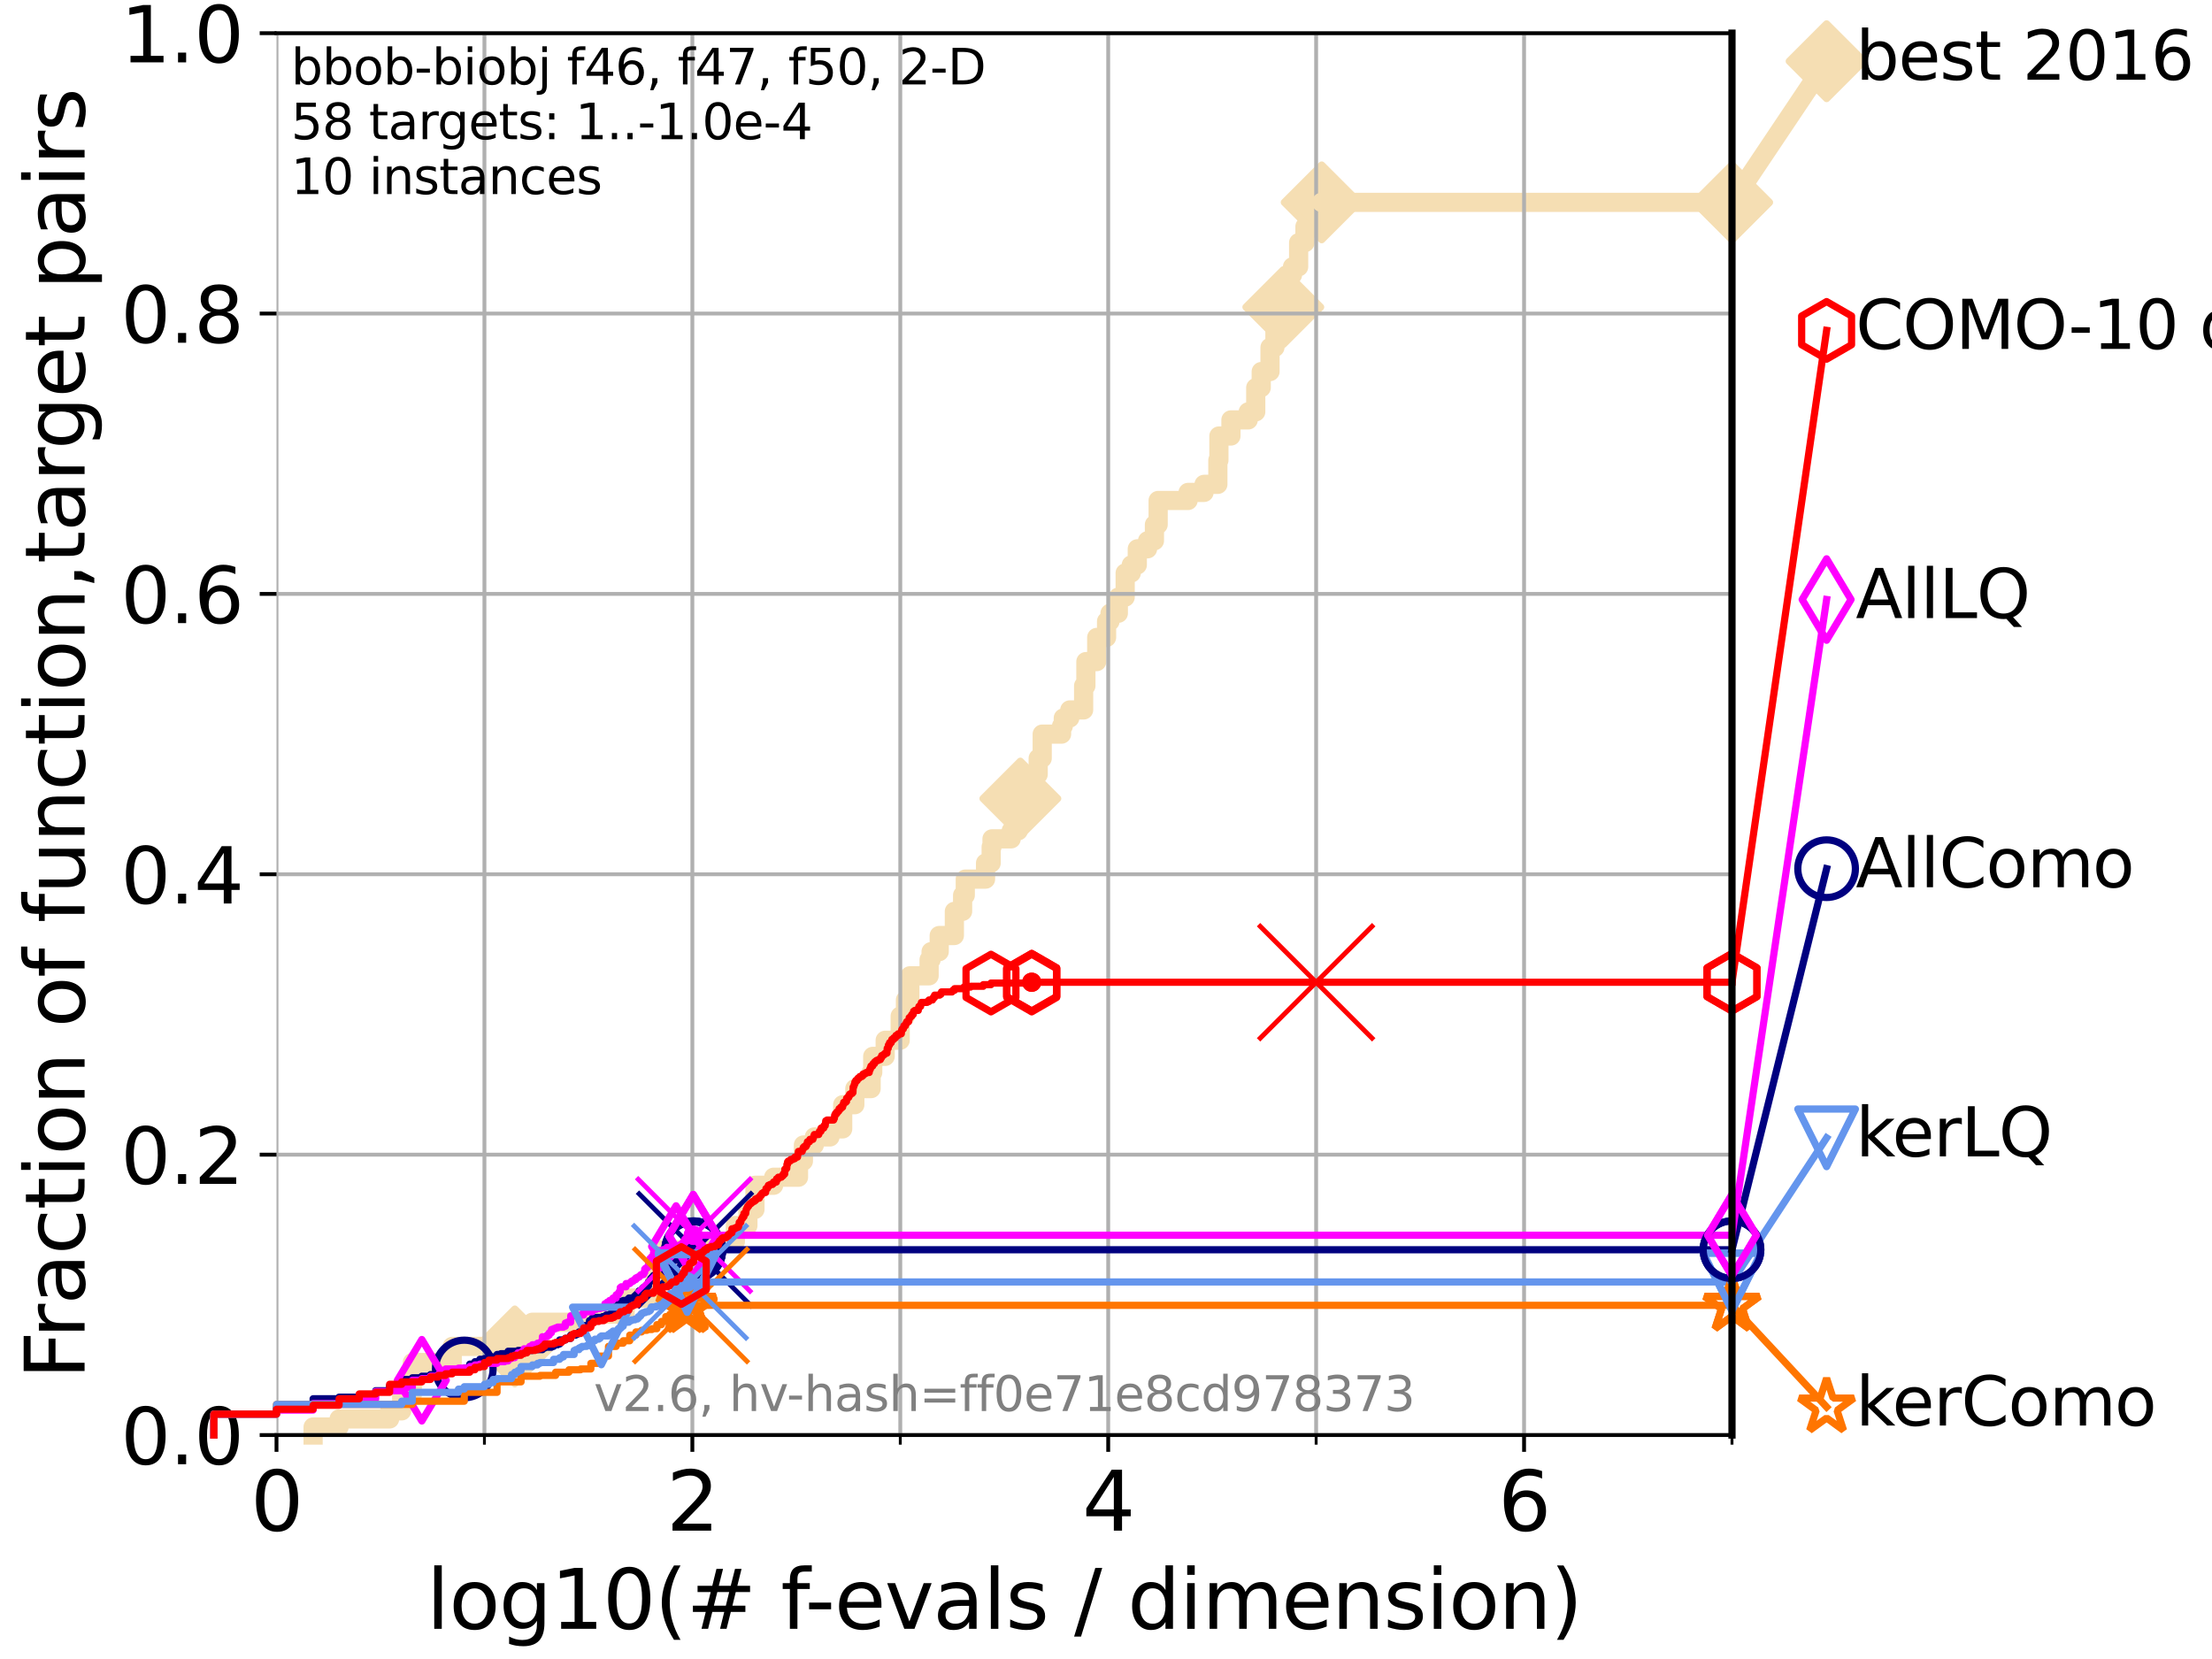 <?xml version="1.0" encoding="utf-8" standalone="no"?>
<!DOCTYPE svg PUBLIC "-//W3C//DTD SVG 1.1//EN"
  "http://www.w3.org/Graphics/SVG/1.1/DTD/svg11.dtd">
<svg xmlns:xlink="http://www.w3.org/1999/xlink" width="460.8pt" height="345.6pt" viewBox="0 0 460.8 345.6" xmlns="http://www.w3.org/2000/svg" version="1.1">
 <defs>
  <style type="text/css">*{stroke-linejoin: round; stroke-linecap: butt}</style>
 </defs>
 <g id="figure_1">
  <g id="patch_1">
   <path d="M 0 345.6 
L 460.8 345.6 
L 460.8 0 
L 0 0 
z
" style="fill: #ffffff"/>
  </g>
  <g id="axes_1">
   <g id="patch_2">
    <path d="M 57.6 298.944 
L 360.806 298.944 
L 360.806 6.912 
L 57.6 6.912 
z
" style="fill: #ffffff"/>
   </g>
   <g id="line2d_1">
    <path d="M 65.227 298.944 
L 65.227 297.266 
L 70.639 297.266 
L 70.639 295.587 
L 81.166 295.587 
L 81.166 293.909 
L 83.678 293.909 
L 83.678 290.552 
L 85.894 290.552 
L 85.894 283.839 
L 94.206 283.839 
L 94.206 280.482 
L 107.245 280.482 
L 107.245 277.126 
L 110.897 277.126 
L 110.897 275.447 
L 121.266 275.447 
L 121.266 273.769 
L 130.226 273.769 
L 130.226 270.412 
L 136.414 270.412 
L 136.414 265.377 
L 137.521 265.377 
L 137.521 260.342 
L 143.657 260.342 
L 143.657 258.664 
L 153.189 258.664 
L 153.189 255.307 
L 155.803 255.307 
L 155.803 251.95 
L 157.27 251.95 
L 157.27 246.915 
L 161.164 246.915 
L 161.164 245.237 
L 166.345 245.237 
L 166.345 241.88 
L 167.362 241.88 
L 167.362 238.524 
L 169.639 238.524 
L 169.639 236.845 
L 172.897 236.845 
L 172.897 235.167 
L 175.549 235.167 
L 175.549 230.132 
L 178.077 230.132 
L 178.077 226.775 
L 181.47 226.775 
L 181.47 223.418 
L 181.805 223.418 
L 181.805 220.062 
L 184.4 220.062 
L 184.4 216.705 
L 187.527 216.705 
L 187.527 211.67 
L 188.624 211.67 
L 188.624 208.313 
L 189.543 208.313 
L 189.543 203.278 
L 193.55 203.278 
L 193.55 199.922 
L 193.962 199.922 
L 193.962 198.243 
L 195.656 198.243 
L 195.656 194.887 
L 198.811 194.887 
L 198.811 189.852 
L 200.528 189.852 
L 200.528 186.495 
L 201.086 186.495 
L 201.086 183.138 
L 205.309 183.138 
L 205.309 179.782 
L 206.479 179.782 
L 206.479 176.425 
L 206.654 176.425 
L 206.654 174.746 
L 210.655 174.746 
L 210.655 173.068 
L 212.122 173.068 
L 212.122 171.39 
L 212.56 171.39 
L 212.56 166.355 
L 215.434 166.355 
L 215.434 161.32 
L 216.274 161.32 
L 216.274 157.963 
L 217.11 157.963 
L 217.11 152.928 
L 221.144 152.928 
L 221.144 151.25 
L 221.505 151.25 
L 221.505 149.571 
L 222.855 149.571 
L 222.855 147.893 
L 225.739 147.893 
L 225.739 142.858 
L 226.212 142.858 
L 226.212 137.823 
L 228.468 137.823 
L 228.468 132.788 
L 230.518 132.788 
L 230.518 129.431 
L 231.233 129.431 
L 231.233 127.753 
L 232.969 127.753 
L 232.969 124.396 
L 234.394 124.396 
L 234.394 119.361 
L 235.668 119.361 
L 235.668 117.683 
L 236.922 117.683 
L 236.922 114.326 
L 239.059 114.326 
L 239.059 112.648 
L 240.488 112.648 
L 240.488 109.291 
L 241.263 109.291 
L 241.263 104.256 
L 247.502 104.256 
L 247.502 102.578 
L 250.827 102.578 
L 250.827 100.899 
L 253.702 100.899 
L 253.702 95.864 
L 253.921 95.864 
L 253.921 90.829 
L 256.426 90.829 
L 256.426 87.473 
L 260.027 87.473 
L 260.027 85.794 
L 261.595 85.794 
L 261.595 80.759 
L 262.736 80.759 
L 262.736 77.402 
L 264.568 77.402 
L 264.568 72.367 
L 265.587 72.367 
L 265.599 65.654 
L 266.473 65.654 
L 266.473 63.976 
L 267.335 63.976 
L 267.335 60.619 
L 268.533 60.619 
L 268.533 57.262 
L 269.25 57.262 
L 269.25 55.584 
L 270.529 55.584 
L 270.529 50.549 
L 271.846 50.549 
L 271.846 47.192 
L 275.331 47.192 
L 275.331 42.157 
L 360.806 42.157 
L 360.806 42.157 
" style="fill: none; stroke: #f5deb3; stroke-width: 4; stroke-linecap: square"/>
   </g>
   <g id="line2d_2">
    <defs>
     <path id="m82358b6b36" d="M -0 7.778 
L 7.778 0 
L 0 -7.778 
L -7.778 -0 
z
" style="stroke: #f5deb3; stroke-width: 1.5; stroke-linejoin: miter"/>
    </defs>
    <g>
     <use xlink:href="#m82358b6b36" x="107.245" y="280.482" style="fill: #f5deb3; stroke: #f5deb3; stroke-width: 1.5; stroke-linejoin: miter"/>
     <use xlink:href="#m82358b6b36" x="212.56" y="166.355" style="fill: #f5deb3; stroke: #f5deb3; stroke-width: 1.5; stroke-linejoin: miter"/>
     <use xlink:href="#m82358b6b36" x="267.335" y="63.976" style="fill: #f5deb3; stroke: #f5deb3; stroke-width: 1.5; stroke-linejoin: miter"/>
     <use xlink:href="#m82358b6b36" x="275.331" y="42.157" style="fill: #f5deb3; stroke: #f5deb3; stroke-width: 1.5; stroke-linejoin: miter"/>
     <use xlink:href="#m82358b6b36" x="360.806" y="42.157" style="fill: #f5deb3; stroke: #f5deb3; stroke-width: 1.5; stroke-linejoin: miter"/>
    </g>
   </g>
   <g id="line2d_3">
    <path style="fill: none; stroke: #f5deb3; stroke-width: 4; stroke-linecap: square"/>
    <g/>
   </g>
   <g id="line2d_4">
    <path d="M 360.806 42.157 
L 380.515 12.753 
" style="fill: none; stroke: #f5deb3; stroke-width: 4; stroke-linecap: square"/>
    <g>
     <use xlink:href="#m82358b6b36" x="360.806" y="42.157" style="fill: #f5deb3; stroke: #f5deb3; stroke-width: 1.5; stroke-linejoin: miter"/>
     <use xlink:href="#m82358b6b36" x="380.515" y="12.753" style="fill: #f5deb3; stroke: #f5deb3; stroke-width: 1.5; stroke-linejoin: miter"/>
    </g>
   </g>
   <g id="matplotlib.axis_1">
    <g id="xtick_1">
     <g id="line2d_5">
      <path d="M 57.6 298.944 
L 57.6 6.912 
" clip-path="url(#pdb46a380be)" style="fill: none; stroke: #b0b0b0; stroke-width: 0.8; stroke-linecap: square"/>
     </g>
     <g id="line2d_6">
      <defs>
       <path id="m46e37c321f" d="M 0 0 
L 0 3.5 
" style="stroke: #000000; stroke-width: 0.8"/>
      </defs>
      <g>
       <use xlink:href="#m46e37c321f" x="57.6" y="298.944" style="stroke: #000000; stroke-width: 0.8"/>
      </g>
     </g>
     <g id="text_1">
      <!-- 0 -->
      <g transform="translate(52.192 318.861) scale(0.17 -0.17)">
       <defs>
        <path id="DejaVuSans-30" d="M 2034 4250 
Q 1547 4250 1301 3770 
Q 1056 3291 1056 2328 
Q 1056 1369 1301 889 
Q 1547 409 2034 409 
Q 2525 409 2770 889 
Q 3016 1369 3016 2328 
Q 3016 3291 2770 3770 
Q 2525 4250 2034 4250 
z
M 2034 4750 
Q 2819 4750 3233 4129 
Q 3647 3509 3647 2328 
Q 3647 1150 3233 529 
Q 2819 -91 2034 -91 
Q 1250 -91 836 529 
Q 422 1150 422 2328 
Q 422 3509 836 4129 
Q 1250 4750 2034 4750 
z
" transform="scale(0.016)"/>
       </defs>
       <use xlink:href="#DejaVuSans-30"/>
      </g>
     </g>
    </g>
    <g id="xtick_2">
     <g id="line2d_7">
      <path d="M 144.23 298.944 
L 144.23 6.912 
" clip-path="url(#pdb46a380be)" style="fill: none; stroke: #b0b0b0; stroke-width: 0.8; stroke-linecap: square"/>
     </g>
     <g id="line2d_8">
      <g>
       <use xlink:href="#m46e37c321f" x="144.23" y="298.944" style="stroke: #000000; stroke-width: 0.8"/>
      </g>
     </g>
     <g id="text_2">
      <!-- 2 -->
      <g transform="translate(138.822 318.861) scale(0.17 -0.17)">
       <defs>
        <path id="DejaVuSans-32" d="M 1228 531 
L 3431 531 
L 3431 0 
L 469 0 
L 469 531 
Q 828 903 1448 1529 
Q 2069 2156 2228 2338 
Q 2531 2678 2651 2914 
Q 2772 3150 2772 3378 
Q 2772 3750 2511 3984 
Q 2250 4219 1831 4219 
Q 1534 4219 1204 4116 
Q 875 4013 500 3803 
L 500 4441 
Q 881 4594 1212 4672 
Q 1544 4750 1819 4750 
Q 2544 4750 2975 4387 
Q 3406 4025 3406 3419 
Q 3406 3131 3298 2873 
Q 3191 2616 2906 2266 
Q 2828 2175 2409 1742 
Q 1991 1309 1228 531 
z
" transform="scale(0.016)"/>
       </defs>
       <use xlink:href="#DejaVuSans-32"/>
      </g>
     </g>
    </g>
    <g id="xtick_3">
     <g id="line2d_9">
      <path d="M 230.861 298.944 
L 230.861 6.912 
" clip-path="url(#pdb46a380be)" style="fill: none; stroke: #b0b0b0; stroke-width: 0.8; stroke-linecap: square"/>
     </g>
     <g id="line2d_10">
      <g>
       <use xlink:href="#m46e37c321f" x="230.861" y="298.944" style="stroke: #000000; stroke-width: 0.8"/>
      </g>
     </g>
     <g id="text_3">
      <!-- 4 -->
      <g transform="translate(225.453 318.861) scale(0.17 -0.17)">
       <defs>
        <path id="DejaVuSans-34" d="M 2419 4116 
L 825 1625 
L 2419 1625 
L 2419 4116 
z
M 2253 4666 
L 3047 4666 
L 3047 1625 
L 3713 1625 
L 3713 1100 
L 3047 1100 
L 3047 0 
L 2419 0 
L 2419 1100 
L 313 1100 
L 313 1709 
L 2253 4666 
z
" transform="scale(0.016)"/>
       </defs>
       <use xlink:href="#DejaVuSans-34"/>
      </g>
     </g>
    </g>
    <g id="xtick_4">
     <g id="line2d_11">
      <path d="M 317.491 298.944 
L 317.491 6.912 
" clip-path="url(#pdb46a380be)" style="fill: none; stroke: #b0b0b0; stroke-width: 0.8; stroke-linecap: square"/>
     </g>
     <g id="line2d_12">
      <g>
       <use xlink:href="#m46e37c321f" x="317.491" y="298.944" style="stroke: #000000; stroke-width: 0.8"/>
      </g>
     </g>
     <g id="text_4">
      <!-- 6 -->
      <g transform="translate(312.083 318.861) scale(0.17 -0.17)">
       <defs>
        <path id="DejaVuSans-36" d="M 2113 2584 
Q 1688 2584 1439 2293 
Q 1191 2003 1191 1497 
Q 1191 994 1439 701 
Q 1688 409 2113 409 
Q 2538 409 2786 701 
Q 3034 994 3034 1497 
Q 3034 2003 2786 2293 
Q 2538 2584 2113 2584 
z
M 3366 4563 
L 3366 3988 
Q 3128 4100 2886 4159 
Q 2644 4219 2406 4219 
Q 1781 4219 1451 3797 
Q 1122 3375 1075 2522 
Q 1259 2794 1537 2939 
Q 1816 3084 2150 3084 
Q 2853 3084 3261 2657 
Q 3669 2231 3669 1497 
Q 3669 778 3244 343 
Q 2819 -91 2113 -91 
Q 1303 -91 875 529 
Q 447 1150 447 2328 
Q 447 3434 972 4092 
Q 1497 4750 2381 4750 
Q 2619 4750 2861 4703 
Q 3103 4656 3366 4563 
z
" transform="scale(0.016)"/>
       </defs>
       <use xlink:href="#DejaVuSans-36"/>
      </g>
     </g>
    </g>
    <g id="xtick_5">
     <g id="line2d_13">
      <path d="M 100.915 298.944 
L 100.915 6.912 
" clip-path="url(#pdb46a380be)" style="fill: none; stroke: #b0b0b0; stroke-width: 0.8; stroke-linecap: square"/>
     </g>
     <g id="line2d_14">
      <defs>
       <path id="maa417064bb" d="M 0 0 
L 0 2 
" style="stroke: #000000; stroke-width: 0.6"/>
      </defs>
      <g>
       <use xlink:href="#maa417064bb" x="100.915" y="298.944" style="stroke: #000000; stroke-width: 0.6"/>
      </g>
     </g>
    </g>
    <g id="xtick_6">
     <g id="line2d_15">
      <path d="M 187.546 298.944 
L 187.546 6.912 
" clip-path="url(#pdb46a380be)" style="fill: none; stroke: #b0b0b0; stroke-width: 0.8; stroke-linecap: square"/>
     </g>
     <g id="line2d_16">
      <g>
       <use xlink:href="#maa417064bb" x="187.546" y="298.944" style="stroke: #000000; stroke-width: 0.6"/>
      </g>
     </g>
    </g>
    <g id="xtick_7">
     <g id="line2d_17">
      <path d="M 274.176 298.944 
L 274.176 6.912 
" clip-path="url(#pdb46a380be)" style="fill: none; stroke: #b0b0b0; stroke-width: 0.8; stroke-linecap: square"/>
     </g>
     <g id="line2d_18">
      <g>
       <use xlink:href="#maa417064bb" x="274.176" y="298.944" style="stroke: #000000; stroke-width: 0.6"/>
      </g>
     </g>
    </g>
    <g id="xtick_8">
     <g id="line2d_19">
      <path d="M 360.806 298.944 
L 360.806 6.912 
" clip-path="url(#pdb46a380be)" style="fill: none; stroke: #b0b0b0; stroke-width: 0.8; stroke-linecap: square"/>
     </g>
     <g id="line2d_20">
      <g>
       <use xlink:href="#maa417064bb" x="360.806" y="298.944" style="stroke: #000000; stroke-width: 0.6"/>
      </g>
     </g>
    </g>
    <g id="text_5">
     <!-- log10(# f-evals / dimension) -->
     <g transform="translate(88.823 339.314) scale(0.17 -0.17)">
      <defs>
       <path id="DejaVuSans-6c" d="M 603 4863 
L 1178 4863 
L 1178 0 
L 603 0 
L 603 4863 
z
" transform="scale(0.016)"/>
       <path id="DejaVuSans-6f" d="M 1959 3097 
Q 1497 3097 1228 2736 
Q 959 2375 959 1747 
Q 959 1119 1226 758 
Q 1494 397 1959 397 
Q 2419 397 2687 759 
Q 2956 1122 2956 1747 
Q 2956 2369 2687 2733 
Q 2419 3097 1959 3097 
z
M 1959 3584 
Q 2709 3584 3137 3096 
Q 3566 2609 3566 1747 
Q 3566 888 3137 398 
Q 2709 -91 1959 -91 
Q 1206 -91 779 398 
Q 353 888 353 1747 
Q 353 2609 779 3096 
Q 1206 3584 1959 3584 
z
" transform="scale(0.016)"/>
       <path id="DejaVuSans-67" d="M 2906 1791 
Q 2906 2416 2648 2759 
Q 2391 3103 1925 3103 
Q 1463 3103 1205 2759 
Q 947 2416 947 1791 
Q 947 1169 1205 825 
Q 1463 481 1925 481 
Q 2391 481 2648 825 
Q 2906 1169 2906 1791 
z
M 3481 434 
Q 3481 -459 3084 -895 
Q 2688 -1331 1869 -1331 
Q 1566 -1331 1297 -1286 
Q 1028 -1241 775 -1147 
L 775 -588 
Q 1028 -725 1275 -790 
Q 1522 -856 1778 -856 
Q 2344 -856 2625 -561 
Q 2906 -266 2906 331 
L 2906 616 
Q 2728 306 2450 153 
Q 2172 0 1784 0 
Q 1141 0 747 490 
Q 353 981 353 1791 
Q 353 2603 747 3093 
Q 1141 3584 1784 3584 
Q 2172 3584 2450 3431 
Q 2728 3278 2906 2969 
L 2906 3500 
L 3481 3500 
L 3481 434 
z
" transform="scale(0.016)"/>
       <path id="DejaVuSans-31" d="M 794 531 
L 1825 531 
L 1825 4091 
L 703 3866 
L 703 4441 
L 1819 4666 
L 2450 4666 
L 2450 531 
L 3481 531 
L 3481 0 
L 794 0 
L 794 531 
z
" transform="scale(0.016)"/>
       <path id="DejaVuSans-28" d="M 1984 4856 
Q 1566 4138 1362 3434 
Q 1159 2731 1159 2009 
Q 1159 1288 1364 580 
Q 1569 -128 1984 -844 
L 1484 -844 
Q 1016 -109 783 600 
Q 550 1309 550 2009 
Q 550 2706 781 3412 
Q 1013 4119 1484 4856 
L 1984 4856 
z
" transform="scale(0.016)"/>
       <path id="DejaVuSans-23" d="M 3272 2816 
L 2363 2816 
L 2100 1772 
L 3016 1772 
L 3272 2816 
z
M 2803 4594 
L 2478 3297 
L 3391 3297 
L 3719 4594 
L 4219 4594 
L 3897 3297 
L 4872 3297 
L 4872 2816 
L 3775 2816 
L 3519 1772 
L 4513 1772 
L 4513 1294 
L 3397 1294 
L 3072 0 
L 2572 0 
L 2894 1294 
L 1978 1294 
L 1656 0 
L 1153 0 
L 1478 1294 
L 494 1294 
L 494 1772 
L 1594 1772 
L 1856 2816 
L 850 2816 
L 850 3297 
L 1978 3297 
L 2297 4594 
L 2803 4594 
z
" transform="scale(0.016)"/>
       <path id="DejaVuSans-20" transform="scale(0.016)"/>
       <path id="DejaVuSans-66" d="M 2375 4863 
L 2375 4384 
L 1825 4384 
Q 1516 4384 1395 4259 
Q 1275 4134 1275 3809 
L 1275 3500 
L 2222 3500 
L 2222 3053 
L 1275 3053 
L 1275 0 
L 697 0 
L 697 3053 
L 147 3053 
L 147 3500 
L 697 3500 
L 697 3744 
Q 697 4328 969 4595 
Q 1241 4863 1831 4863 
L 2375 4863 
z
" transform="scale(0.016)"/>
       <path id="DejaVuSans-2d" d="M 313 2009 
L 1997 2009 
L 1997 1497 
L 313 1497 
L 313 2009 
z
" transform="scale(0.016)"/>
       <path id="DejaVuSans-65" d="M 3597 1894 
L 3597 1613 
L 953 1613 
Q 991 1019 1311 708 
Q 1631 397 2203 397 
Q 2534 397 2845 478 
Q 3156 559 3463 722 
L 3463 178 
Q 3153 47 2828 -22 
Q 2503 -91 2169 -91 
Q 1331 -91 842 396 
Q 353 884 353 1716 
Q 353 2575 817 3079 
Q 1281 3584 2069 3584 
Q 2775 3584 3186 3129 
Q 3597 2675 3597 1894 
z
M 3022 2063 
Q 3016 2534 2758 2815 
Q 2500 3097 2075 3097 
Q 1594 3097 1305 2825 
Q 1016 2553 972 2059 
L 3022 2063 
z
" transform="scale(0.016)"/>
       <path id="DejaVuSans-76" d="M 191 3500 
L 800 3500 
L 1894 563 
L 2988 3500 
L 3597 3500 
L 2284 0 
L 1503 0 
L 191 3500 
z
" transform="scale(0.016)"/>
       <path id="DejaVuSans-61" d="M 2194 1759 
Q 1497 1759 1228 1600 
Q 959 1441 959 1056 
Q 959 750 1161 570 
Q 1363 391 1709 391 
Q 2188 391 2477 730 
Q 2766 1069 2766 1631 
L 2766 1759 
L 2194 1759 
z
M 3341 1997 
L 3341 0 
L 2766 0 
L 2766 531 
Q 2569 213 2275 61 
Q 1981 -91 1556 -91 
Q 1019 -91 701 211 
Q 384 513 384 1019 
Q 384 1609 779 1909 
Q 1175 2209 1959 2209 
L 2766 2209 
L 2766 2266 
Q 2766 2663 2505 2880 
Q 2244 3097 1772 3097 
Q 1472 3097 1187 3025 
Q 903 2953 641 2809 
L 641 3341 
Q 956 3463 1253 3523 
Q 1550 3584 1831 3584 
Q 2591 3584 2966 3190 
Q 3341 2797 3341 1997 
z
" transform="scale(0.016)"/>
       <path id="DejaVuSans-73" d="M 2834 3397 
L 2834 2853 
Q 2591 2978 2328 3040 
Q 2066 3103 1784 3103 
Q 1356 3103 1142 2972 
Q 928 2841 928 2578 
Q 928 2378 1081 2264 
Q 1234 2150 1697 2047 
L 1894 2003 
Q 2506 1872 2764 1633 
Q 3022 1394 3022 966 
Q 3022 478 2636 193 
Q 2250 -91 1575 -91 
Q 1294 -91 989 -36 
Q 684 19 347 128 
L 347 722 
Q 666 556 975 473 
Q 1284 391 1588 391 
Q 1994 391 2212 530 
Q 2431 669 2431 922 
Q 2431 1156 2273 1281 
Q 2116 1406 1581 1522 
L 1381 1569 
Q 847 1681 609 1914 
Q 372 2147 372 2553 
Q 372 3047 722 3315 
Q 1072 3584 1716 3584 
Q 2034 3584 2315 3537 
Q 2597 3491 2834 3397 
z
" transform="scale(0.016)"/>
       <path id="DejaVuSans-2f" d="M 1625 4666 
L 2156 4666 
L 531 -594 
L 0 -594 
L 1625 4666 
z
" transform="scale(0.016)"/>
       <path id="DejaVuSans-64" d="M 2906 2969 
L 2906 4863 
L 3481 4863 
L 3481 0 
L 2906 0 
L 2906 525 
Q 2725 213 2448 61 
Q 2172 -91 1784 -91 
Q 1150 -91 751 415 
Q 353 922 353 1747 
Q 353 2572 751 3078 
Q 1150 3584 1784 3584 
Q 2172 3584 2448 3432 
Q 2725 3281 2906 2969 
z
M 947 1747 
Q 947 1113 1208 752 
Q 1469 391 1925 391 
Q 2381 391 2643 752 
Q 2906 1113 2906 1747 
Q 2906 2381 2643 2742 
Q 2381 3103 1925 3103 
Q 1469 3103 1208 2742 
Q 947 2381 947 1747 
z
" transform="scale(0.016)"/>
       <path id="DejaVuSans-69" d="M 603 3500 
L 1178 3500 
L 1178 0 
L 603 0 
L 603 3500 
z
M 603 4863 
L 1178 4863 
L 1178 4134 
L 603 4134 
L 603 4863 
z
" transform="scale(0.016)"/>
       <path id="DejaVuSans-6d" d="M 3328 2828 
Q 3544 3216 3844 3400 
Q 4144 3584 4550 3584 
Q 5097 3584 5394 3201 
Q 5691 2819 5691 2113 
L 5691 0 
L 5113 0 
L 5113 2094 
Q 5113 2597 4934 2840 
Q 4756 3084 4391 3084 
Q 3944 3084 3684 2787 
Q 3425 2491 3425 1978 
L 3425 0 
L 2847 0 
L 2847 2094 
Q 2847 2600 2669 2842 
Q 2491 3084 2119 3084 
Q 1678 3084 1418 2786 
Q 1159 2488 1159 1978 
L 1159 0 
L 581 0 
L 581 3500 
L 1159 3500 
L 1159 2956 
Q 1356 3278 1631 3431 
Q 1906 3584 2284 3584 
Q 2666 3584 2933 3390 
Q 3200 3197 3328 2828 
z
" transform="scale(0.016)"/>
       <path id="DejaVuSans-6e" d="M 3513 2113 
L 3513 0 
L 2938 0 
L 2938 2094 
Q 2938 2591 2744 2837 
Q 2550 3084 2163 3084 
Q 1697 3084 1428 2787 
Q 1159 2491 1159 1978 
L 1159 0 
L 581 0 
L 581 3500 
L 1159 3500 
L 1159 2956 
Q 1366 3272 1645 3428 
Q 1925 3584 2291 3584 
Q 2894 3584 3203 3211 
Q 3513 2838 3513 2113 
z
" transform="scale(0.016)"/>
       <path id="DejaVuSans-29" d="M 513 4856 
L 1013 4856 
Q 1481 4119 1714 3412 
Q 1947 2706 1947 2009 
Q 1947 1309 1714 600 
Q 1481 -109 1013 -844 
L 513 -844 
Q 928 -128 1133 580 
Q 1338 1288 1338 2009 
Q 1338 2731 1133 3434 
Q 928 4138 513 4856 
z
" transform="scale(0.016)"/>
      </defs>
      <use xlink:href="#DejaVuSans-6c"/>
      <use xlink:href="#DejaVuSans-6f" x="27.783"/>
      <use xlink:href="#DejaVuSans-67" x="88.965"/>
      <use xlink:href="#DejaVuSans-31" x="152.441"/>
      <use xlink:href="#DejaVuSans-30" x="216.064"/>
      <use xlink:href="#DejaVuSans-28" x="279.688"/>
      <use xlink:href="#DejaVuSans-23" x="318.701"/>
      <use xlink:href="#DejaVuSans-20" x="402.49"/>
      <use xlink:href="#DejaVuSans-66" x="434.277"/>
      <use xlink:href="#DejaVuSans-2d" x="463.982"/>
      <use xlink:href="#DejaVuSans-65" x="500.066"/>
      <use xlink:href="#DejaVuSans-76" x="561.59"/>
      <use xlink:href="#DejaVuSans-61" x="620.77"/>
      <use xlink:href="#DejaVuSans-6c" x="682.049"/>
      <use xlink:href="#DejaVuSans-73" x="709.832"/>
      <use xlink:href="#DejaVuSans-20" x="761.932"/>
      <use xlink:href="#DejaVuSans-2f" x="793.719"/>
      <use xlink:href="#DejaVuSans-20" x="827.41"/>
      <use xlink:href="#DejaVuSans-64" x="859.197"/>
      <use xlink:href="#DejaVuSans-69" x="922.674"/>
      <use xlink:href="#DejaVuSans-6d" x="950.457"/>
      <use xlink:href="#DejaVuSans-65" x="1047.869"/>
      <use xlink:href="#DejaVuSans-6e" x="1109.393"/>
      <use xlink:href="#DejaVuSans-73" x="1172.771"/>
      <use xlink:href="#DejaVuSans-69" x="1224.871"/>
      <use xlink:href="#DejaVuSans-6f" x="1252.654"/>
      <use xlink:href="#DejaVuSans-6e" x="1313.836"/>
      <use xlink:href="#DejaVuSans-29" x="1377.215"/>
     </g>
    </g>
   </g>
   <g id="matplotlib.axis_2">
    <g id="ytick_1">
     <g id="line2d_21">
      <path d="M 57.6 298.944 
L 360.806 298.944 
" clip-path="url(#pdb46a380be)" style="fill: none; stroke: #b0b0b0; stroke-width: 0.8; stroke-linecap: square"/>
     </g>
     <g id="line2d_22">
      <defs>
       <path id="mf2030b6813" d="M 0 0 
L -3.5 0 
" style="stroke: #000000; stroke-width: 0.8"/>
      </defs>
      <g>
       <use xlink:href="#mf2030b6813" x="57.6" y="298.944" style="stroke: #000000; stroke-width: 0.8"/>
      </g>
     </g>
     <g id="text_6">
      <!-- 0.0 -->
      <g transform="translate(25.155 305.023) scale(0.16 -0.16)">
       <defs>
        <path id="DejaVuSans-2e" d="M 684 794 
L 1344 794 
L 1344 0 
L 684 0 
L 684 794 
z
" transform="scale(0.016)"/>
       </defs>
       <use xlink:href="#DejaVuSans-30"/>
       <use xlink:href="#DejaVuSans-2e" x="63.623"/>
       <use xlink:href="#DejaVuSans-30" x="95.41"/>
      </g>
     </g>
    </g>
    <g id="ytick_2">
     <g id="line2d_23">
      <path d="M 57.6 240.538 
L 360.806 240.538 
" clip-path="url(#pdb46a380be)" style="fill: none; stroke: #b0b0b0; stroke-width: 0.8; stroke-linecap: square"/>
     </g>
     <g id="line2d_24">
      <g>
       <use xlink:href="#mf2030b6813" x="57.6" y="240.538" style="stroke: #000000; stroke-width: 0.8"/>
      </g>
     </g>
     <g id="text_7">
      <!-- 0.2 -->
      <g transform="translate(25.155 246.616) scale(0.16 -0.16)">
       <use xlink:href="#DejaVuSans-30"/>
       <use xlink:href="#DejaVuSans-2e" x="63.623"/>
       <use xlink:href="#DejaVuSans-32" x="95.41"/>
      </g>
     </g>
    </g>
    <g id="ytick_3">
     <g id="line2d_25">
      <path d="M 57.6 182.131 
L 360.806 182.131 
" clip-path="url(#pdb46a380be)" style="fill: none; stroke: #b0b0b0; stroke-width: 0.8; stroke-linecap: square"/>
     </g>
     <g id="line2d_26">
      <g>
       <use xlink:href="#mf2030b6813" x="57.6" y="182.131" style="stroke: #000000; stroke-width: 0.8"/>
      </g>
     </g>
     <g id="text_8">
      <!-- 0.4 -->
      <g transform="translate(25.155 188.21) scale(0.16 -0.16)">
       <use xlink:href="#DejaVuSans-30"/>
       <use xlink:href="#DejaVuSans-2e" x="63.623"/>
       <use xlink:href="#DejaVuSans-34" x="95.41"/>
      </g>
     </g>
    </g>
    <g id="ytick_4">
     <g id="line2d_27">
      <path d="M 57.6 123.725 
L 360.806 123.725 
" clip-path="url(#pdb46a380be)" style="fill: none; stroke: #b0b0b0; stroke-width: 0.8; stroke-linecap: square"/>
     </g>
     <g id="line2d_28">
      <g>
       <use xlink:href="#mf2030b6813" x="57.6" y="123.725" style="stroke: #000000; stroke-width: 0.8"/>
      </g>
     </g>
     <g id="text_9">
      <!-- 0.6 -->
      <g transform="translate(25.155 129.804) scale(0.16 -0.16)">
       <use xlink:href="#DejaVuSans-30"/>
       <use xlink:href="#DejaVuSans-2e" x="63.623"/>
       <use xlink:href="#DejaVuSans-36" x="95.41"/>
      </g>
     </g>
    </g>
    <g id="ytick_5">
     <g id="line2d_29">
      <path d="M 57.6 65.318 
L 360.806 65.318 
" clip-path="url(#pdb46a380be)" style="fill: none; stroke: #b0b0b0; stroke-width: 0.8; stroke-linecap: square"/>
     </g>
     <g id="line2d_30">
      <g>
       <use xlink:href="#mf2030b6813" x="57.6" y="65.318" style="stroke: #000000; stroke-width: 0.8"/>
      </g>
     </g>
     <g id="text_10">
      <!-- 0.8 -->
      <g transform="translate(25.155 71.397) scale(0.16 -0.16)">
       <defs>
        <path id="DejaVuSans-38" d="M 2034 2216 
Q 1584 2216 1326 1975 
Q 1069 1734 1069 1313 
Q 1069 891 1326 650 
Q 1584 409 2034 409 
Q 2484 409 2743 651 
Q 3003 894 3003 1313 
Q 3003 1734 2745 1975 
Q 2488 2216 2034 2216 
z
M 1403 2484 
Q 997 2584 770 2862 
Q 544 3141 544 3541 
Q 544 4100 942 4425 
Q 1341 4750 2034 4750 
Q 2731 4750 3128 4425 
Q 3525 4100 3525 3541 
Q 3525 3141 3298 2862 
Q 3072 2584 2669 2484 
Q 3125 2378 3379 2068 
Q 3634 1759 3634 1313 
Q 3634 634 3220 271 
Q 2806 -91 2034 -91 
Q 1263 -91 848 271 
Q 434 634 434 1313 
Q 434 1759 690 2068 
Q 947 2378 1403 2484 
z
M 1172 3481 
Q 1172 3119 1398 2916 
Q 1625 2713 2034 2713 
Q 2441 2713 2670 2916 
Q 2900 3119 2900 3481 
Q 2900 3844 2670 4047 
Q 2441 4250 2034 4250 
Q 1625 4250 1398 4047 
Q 1172 3844 1172 3481 
z
" transform="scale(0.016)"/>
       </defs>
       <use xlink:href="#DejaVuSans-30"/>
       <use xlink:href="#DejaVuSans-2e" x="63.623"/>
       <use xlink:href="#DejaVuSans-38" x="95.41"/>
      </g>
     </g>
    </g>
    <g id="ytick_6">
     <g id="line2d_31">
      <path d="M 57.6 6.912 
L 360.806 6.912 
" clip-path="url(#pdb46a380be)" style="fill: none; stroke: #b0b0b0; stroke-width: 0.8; stroke-linecap: square"/>
     </g>
     <g id="line2d_32">
      <g>
       <use xlink:href="#mf2030b6813" x="57.6" y="6.912" style="stroke: #000000; stroke-width: 0.8"/>
      </g>
     </g>
     <g id="text_11">
      <!-- 1.0 -->
      <g transform="translate(25.155 12.991) scale(0.16 -0.16)">
       <use xlink:href="#DejaVuSans-31"/>
       <use xlink:href="#DejaVuSans-2e" x="63.623"/>
       <use xlink:href="#DejaVuSans-30" x="95.41"/>
      </g>
     </g>
    </g>
    <g id="text_12">
     <!-- Fraction of function,target pairs -->
     <g transform="translate(17.62 287.313) rotate(-90) scale(0.17 -0.17)">
      <defs>
       <path id="DejaVuSans-46" d="M 628 4666 
L 3309 4666 
L 3309 4134 
L 1259 4134 
L 1259 2759 
L 3109 2759 
L 3109 2228 
L 1259 2228 
L 1259 0 
L 628 0 
L 628 4666 
z
" transform="scale(0.016)"/>
       <path id="DejaVuSans-72" d="M 2631 2963 
Q 2534 3019 2420 3045 
Q 2306 3072 2169 3072 
Q 1681 3072 1420 2755 
Q 1159 2438 1159 1844 
L 1159 0 
L 581 0 
L 581 3500 
L 1159 3500 
L 1159 2956 
Q 1341 3275 1631 3429 
Q 1922 3584 2338 3584 
Q 2397 3584 2469 3576 
Q 2541 3569 2628 3553 
L 2631 2963 
z
" transform="scale(0.016)"/>
       <path id="DejaVuSans-63" d="M 3122 3366 
L 3122 2828 
Q 2878 2963 2633 3030 
Q 2388 3097 2138 3097 
Q 1578 3097 1268 2742 
Q 959 2388 959 1747 
Q 959 1106 1268 751 
Q 1578 397 2138 397 
Q 2388 397 2633 464 
Q 2878 531 3122 666 
L 3122 134 
Q 2881 22 2623 -34 
Q 2366 -91 2075 -91 
Q 1284 -91 818 406 
Q 353 903 353 1747 
Q 353 2603 823 3093 
Q 1294 3584 2113 3584 
Q 2378 3584 2631 3529 
Q 2884 3475 3122 3366 
z
" transform="scale(0.016)"/>
       <path id="DejaVuSans-74" d="M 1172 4494 
L 1172 3500 
L 2356 3500 
L 2356 3053 
L 1172 3053 
L 1172 1153 
Q 1172 725 1289 603 
Q 1406 481 1766 481 
L 2356 481 
L 2356 0 
L 1766 0 
Q 1100 0 847 248 
Q 594 497 594 1153 
L 594 3053 
L 172 3053 
L 172 3500 
L 594 3500 
L 594 4494 
L 1172 4494 
z
" transform="scale(0.016)"/>
       <path id="DejaVuSans-75" d="M 544 1381 
L 544 3500 
L 1119 3500 
L 1119 1403 
Q 1119 906 1312 657 
Q 1506 409 1894 409 
Q 2359 409 2629 706 
Q 2900 1003 2900 1516 
L 2900 3500 
L 3475 3500 
L 3475 0 
L 2900 0 
L 2900 538 
Q 2691 219 2414 64 
Q 2138 -91 1772 -91 
Q 1169 -91 856 284 
Q 544 659 544 1381 
z
M 1991 3584 
L 1991 3584 
z
" transform="scale(0.016)"/>
       <path id="DejaVuSans-2c" d="M 750 794 
L 1409 794 
L 1409 256 
L 897 -744 
L 494 -744 
L 750 256 
L 750 794 
z
" transform="scale(0.016)"/>
       <path id="DejaVuSans-70" d="M 1159 525 
L 1159 -1331 
L 581 -1331 
L 581 3500 
L 1159 3500 
L 1159 2969 
Q 1341 3281 1617 3432 
Q 1894 3584 2278 3584 
Q 2916 3584 3314 3078 
Q 3713 2572 3713 1747 
Q 3713 922 3314 415 
Q 2916 -91 2278 -91 
Q 1894 -91 1617 61 
Q 1341 213 1159 525 
z
M 3116 1747 
Q 3116 2381 2855 2742 
Q 2594 3103 2138 3103 
Q 1681 3103 1420 2742 
Q 1159 2381 1159 1747 
Q 1159 1113 1420 752 
Q 1681 391 2138 391 
Q 2594 391 2855 752 
Q 3116 1113 3116 1747 
z
" transform="scale(0.016)"/>
      </defs>
      <use xlink:href="#DejaVuSans-46"/>
      <use xlink:href="#DejaVuSans-72" x="50.27"/>
      <use xlink:href="#DejaVuSans-61" x="91.383"/>
      <use xlink:href="#DejaVuSans-63" x="152.662"/>
      <use xlink:href="#DejaVuSans-74" x="207.643"/>
      <use xlink:href="#DejaVuSans-69" x="246.852"/>
      <use xlink:href="#DejaVuSans-6f" x="274.635"/>
      <use xlink:href="#DejaVuSans-6e" x="335.816"/>
      <use xlink:href="#DejaVuSans-20" x="399.195"/>
      <use xlink:href="#DejaVuSans-6f" x="430.982"/>
      <use xlink:href="#DejaVuSans-66" x="492.164"/>
      <use xlink:href="#DejaVuSans-20" x="527.369"/>
      <use xlink:href="#DejaVuSans-66" x="559.156"/>
      <use xlink:href="#DejaVuSans-75" x="594.361"/>
      <use xlink:href="#DejaVuSans-6e" x="657.74"/>
      <use xlink:href="#DejaVuSans-63" x="721.119"/>
      <use xlink:href="#DejaVuSans-74" x="776.1"/>
      <use xlink:href="#DejaVuSans-69" x="815.309"/>
      <use xlink:href="#DejaVuSans-6f" x="843.092"/>
      <use xlink:href="#DejaVuSans-6e" x="904.273"/>
      <use xlink:href="#DejaVuSans-2c" x="967.652"/>
      <use xlink:href="#DejaVuSans-74" x="999.439"/>
      <use xlink:href="#DejaVuSans-61" x="1038.648"/>
      <use xlink:href="#DejaVuSans-72" x="1099.928"/>
      <use xlink:href="#DejaVuSans-67" x="1139.291"/>
      <use xlink:href="#DejaVuSans-65" x="1202.768"/>
      <use xlink:href="#DejaVuSans-74" x="1264.291"/>
      <use xlink:href="#DejaVuSans-20" x="1303.5"/>
      <use xlink:href="#DejaVuSans-70" x="1335.287"/>
      <use xlink:href="#DejaVuSans-61" x="1398.764"/>
      <use xlink:href="#DejaVuSans-69" x="1460.043"/>
      <use xlink:href="#DejaVuSans-72" x="1487.826"/>
      <use xlink:href="#DejaVuSans-73" x="1528.939"/>
     </g>
    </g>
   </g>
   <g id="line2d_33">
    <defs>
     <path id="md7d90e15f7" d="M 0 1.5 
C 0.398 1.5 0.779 1.342 1.061 1.061 
C 1.342 0.779 1.5 0.398 1.5 0 
C 1.5 -0.398 1.342 -0.779 1.061 -1.061 
C 0.779 -1.342 0.398 -1.5 0 -1.5 
C -0.398 -1.5 -0.779 -1.342 -1.061 -1.061 
C -1.342 -0.779 -1.5 -0.398 -1.5 0 
C -1.5 0.398 -1.342 0.779 -1.061 1.061 
C -0.779 1.342 -0.398 1.5 0 1.5 
z
" style="stroke: #f5deb3"/>
    </defs>
    <g>
     <use xlink:href="#md7d90e15f7" x="275.331" y="42.157" style="fill: #f5deb3; stroke: #f5deb3"/>
     <use xlink:href="#md7d90e15f7" x="275.331" y="42.157" style="fill: #f5deb3; stroke: #f5deb3"/>
    </g>
   </g>
   <g id="line2d_34">
    <defs>
     <path id="m3e6542cfd7" d="M 0 1.5 
C 0.398 1.5 0.779 1.342 1.061 1.061 
C 1.342 0.779 1.5 0.398 1.5 0 
C 1.5 -0.398 1.342 -0.779 1.061 -1.061 
C 0.779 -1.342 0.398 -1.5 0 -1.5 
C -0.398 -1.5 -0.779 -1.342 -1.061 -1.061 
C -1.342 -0.779 -1.5 -0.398 -1.5 0 
C -1.5 0.398 -1.342 0.779 -1.061 1.061 
C -0.779 1.342 -0.398 1.5 0 1.5 
z
" style="stroke: #000080"/>
    </defs>
    <g>
     <use xlink:href="#m3e6542cfd7" x="144.51" y="260.342" style="fill: #000080; stroke: #000080"/>
     <use xlink:href="#m3e6542cfd7" x="144.51" y="260.342" style="fill: #000080; stroke: #000080"/>
    </g>
   </g>
   <g id="line2d_35">
    <path d="M 44.561 298.944 
L 44.561 294.58 
L 57.6 294.58 
L 57.6 293.238 
L 65.227 293.238 
L 65.227 291.391 
L 70.639 291.391 
L 70.639 291.056 
L 74.837 291.056 
L 74.837 290.552 
L 78.267 290.552 
L 78.267 289.713 
L 81.166 289.713 
L 81.166 288.706 
L 83.678 288.706 
L 83.678 287.363 
L 85.894 287.363 
L 85.894 287.028 
L 87.876 287.028 
L 87.876 286.692 
L 89.669 286.692 
L 89.669 286.356 
L 91.306 286.356 
L 91.306 285.685 
L 92.812 285.685 
L 92.812 285.517 
L 94.206 285.517 
L 94.206 285.349 
L 95.503 285.349 
L 95.503 285.182 
L 96.718 285.182 
L 96.718 285.014 
L 97.858 285.014 
L 97.858 284.175 
L 98.933 284.175 
L 98.933 283.671 
L 99.95 283.671 
L 99.95 283.168 
L 100.915 283.168 
L 100.915 283 
L 101.833 283 
L 101.833 282.664 
L 103.544 282.664 
L 103.544 282.161 
L 104.345 282.161 
L 104.345 281.993 
L 105.851 281.993 
L 105.851 281.489 
L 107.905 281.489 
L 107.905 281.321 
L 110.897 281.321 
L 110.897 281.154 
L 112.989 281.154 
L 112.989 280.818 
L 113.478 280.818 
L 113.478 280.65 
L 114.872 280.65 
L 114.872 280.482 
L 115.315 280.482 
L 115.315 280.147 
L 116.17 280.147 
L 116.17 279.979 
L 116.584 279.979 
L 116.584 279.14 
L 117.772 279.14 
L 117.772 278.804 
L 118.89 278.804 
L 118.89 278.133 
L 119.945 278.133 
L 119.945 277.965 
L 120.284 277.965 
L 120.284 277.797 
L 120.617 277.797 
L 120.617 277.461 
L 121.266 277.461 
L 121.266 277.126 
L 121.582 277.126 
L 121.582 276.454 
L 121.893 276.454 
L 121.893 276.119 
L 122.796 276.119 
L 122.796 275.112 
L 123.375 275.112 
L 123.375 274.608 
L 124.211 274.608 
L 124.211 274.44 
L 125.527 274.44 
L 125.527 274.272 
L 126.275 274.272 
L 126.275 273.937 
L 126.994 273.937 
L 126.994 273.769 
L 127.458 273.769 
L 127.458 273.265 
L 127.686 273.265 
L 127.686 273.097 
L 127.911 273.097 
L 127.911 272.762 
L 128.354 272.762 
L 128.354 272.09 
L 128.786 272.09 
L 128.786 271.755 
L 128.999 271.755 
L 128.999 271.251 
L 129.209 271.251 
L 129.209 271.083 
L 129.826 271.083 
L 129.826 270.916 
L 130.618 270.916 
L 130.618 270.748 
L 131.002 270.748 
L 131.002 270.412 
L 132.109 270.412 
L 132.109 270.076 
L 132.287 270.076 
L 132.287 269.909 
L 132.464 269.909 
L 132.464 269.741 
L 132.639 269.741 
L 132.639 269.573 
L 132.812 269.573 
L 132.812 269.405 
L 133.154 269.405 
L 133.154 268.902 
L 133.82 268.902 
L 133.82 268.398 
L 133.983 268.398 
L 133.983 268.23 
L 134.464 268.23 
L 134.464 268.062 
L 134.932 268.062 
L 134.932 267.895 
L 135.085 267.895 
L 135.085 267.055 
L 135.389 267.055 
L 135.389 266.888 
L 135.539 266.888 
L 135.539 266.384 
L 135.688 266.384 
L 135.688 266.216 
L 135.835 266.216 
L 135.835 266.048 
L 136.127 266.048 
L 136.127 265.713 
L 137.113 265.713 
L 137.113 265.377 
L 137.655 265.377 
L 137.655 265.041 
L 138.181 265.041 
L 138.181 264.706 
L 138.31 264.706 
L 138.31 264.538 
L 138.693 264.538 
L 138.693 264.202 
L 139.191 264.202 
L 139.191 264.034 
L 139.556 264.034 
L 139.556 263.699 
L 139.796 263.699 
L 139.796 263.363 
L 139.915 263.363 
L 139.915 263.027 
L 140.033 263.027 
L 140.033 262.692 
L 140.15 262.692 
L 140.15 262.524 
L 141.062 262.524 
L 141.062 262.188 
L 142.144 262.188 
L 142.248 261.685 
L 142.662 261.685 
L 142.662 261.517 
L 142.865 261.517 
L 142.865 260.846 
L 143.85 260.846 
L 143.85 260.51 
L 144.51 260.51 
L 144.51 260.342 
L 360.806 260.342 
L 360.806 260.342 
" style="fill: none; stroke: #000080; stroke-width: 1.5; stroke-linecap: square"/>
   </g>
   <g id="line2d_36">
    <defs>
     <path id="m06434b7d29" d="M 0 6 
C 1.591 6 3.117 5.368 4.243 4.243 
C 5.368 3.117 6 1.591 6 0 
C 6 -1.591 5.368 -3.117 4.243 -4.243 
C 3.117 -5.368 1.591 -6 0 -6 
C -1.591 -6 -3.117 -5.368 -4.243 -4.243 
C -5.368 -3.117 -6 -1.591 -6 0 
C -6 1.591 -5.368 3.117 -4.243 4.243 
C -3.117 5.368 -1.591 6 0 6 
z
" style="stroke: #000080; stroke-width: 1.5"/>
    </defs>
    <g>
     <use xlink:href="#m06434b7d29" x="96.718" y="285.182" style="fill-opacity: 0; stroke: #000080; stroke-width: 1.5"/>
     <use xlink:href="#m06434b7d29" x="144.51" y="260.51" style="fill-opacity: 0; stroke: #000080; stroke-width: 1.5"/>
     <use xlink:href="#m06434b7d29" x="144.51" y="260.51" style="fill-opacity: 0; stroke: #000080; stroke-width: 1.5"/>
     <use xlink:href="#m06434b7d29" x="144.51" y="260.342" style="fill-opacity: 0; stroke: #000080; stroke-width: 1.5"/>
     <use xlink:href="#m06434b7d29" x="144.51" y="260.342" style="fill-opacity: 0; stroke: #000080; stroke-width: 1.5"/>
     <use xlink:href="#m06434b7d29" x="360.806" y="260.342" style="fill-opacity: 0; stroke: #000080; stroke-width: 1.5"/>
    </g>
   </g>
   <g id="line2d_37">
    <path style="fill: none; stroke: #000080; stroke-width: 1.5; stroke-linecap: square"/>
    <g/>
   </g>
   <g id="line2d_38">
    <path d="M 144.786 260.342 
" clip-path="url(#pdb46a380be)" style="fill: none; stroke: #000080; stroke-width: 1.5; stroke-linecap: square"/>
    <defs>
     <path id="m93770068a8" d="M -12 12 
L 12 -12 
M -12 -12 
L 12 12 
" style="stroke: #000080"/>
    </defs>
    <g clip-path="url(#pdb46a380be)">
     <use xlink:href="#m93770068a8" x="144.786" y="260.342" style="fill: #000080; stroke: #000080"/>
    </g>
   </g>
   <g id="line2d_39">
    <defs>
     <path id="m60d8bb073f" d="M 0 1.5 
C 0.398 1.5 0.779 1.342 1.061 1.061 
C 1.342 0.779 1.5 0.398 1.5 0 
C 1.5 -0.398 1.342 -0.779 1.061 -1.061 
C 0.779 -1.342 0.398 -1.5 0 -1.5 
C -0.398 -1.5 -0.779 -1.342 -1.061 -1.061 
C -1.342 -0.779 -1.5 -0.398 -1.5 0 
C -1.5 0.398 -1.342 0.779 -1.061 1.061 
C -0.779 1.342 -0.398 1.5 0 1.5 
z
" style="stroke: #ff00ff"/>
    </defs>
    <g>
     <use xlink:href="#m60d8bb073f" x="144.418" y="257.321" style="fill: #ff00ff; stroke: #ff00ff"/>
     <use xlink:href="#m60d8bb073f" x="144.418" y="257.321" style="fill: #ff00ff; stroke: #ff00ff"/>
    </g>
   </g>
   <g id="line2d_40">
    <path d="M 44.561 298.944 
L 44.561 294.58 
L 57.6 294.58 
L 57.6 293.741 
L 65.227 293.741 
L 65.227 292.398 
L 70.639 292.398 
L 70.639 292.063 
L 74.837 292.063 
L 74.837 291.391 
L 78.267 291.391 
L 78.267 289.881 
L 81.166 289.881 
L 81.166 289.713 
L 83.678 289.713 
L 83.678 289.042 
L 85.894 289.042 
L 85.894 287.531 
L 87.876 287.531 
L 87.876 287.196 
L 89.669 287.196 
L 89.669 286.692 
L 91.306 286.692 
L 91.306 286.356 
L 92.812 286.356 
L 92.812 285.182 
L 95.503 285.182 
L 95.503 285.014 
L 97.858 285.014 
L 97.858 284.678 
L 98.933 284.678 
L 98.933 284.342 
L 99.95 284.342 
L 99.95 284.175 
L 100.915 284.175 
L 100.915 284.007 
L 103.544 284.007 
L 103.544 283.671 
L 105.113 283.671 
L 105.113 283.503 
L 105.851 283.503 
L 105.851 283 
L 106.561 283 
L 106.561 282.832 
L 107.245 282.832 
L 107.245 282.328 
L 107.905 282.328 
L 107.905 281.825 
L 108.543 281.825 
L 108.543 281.657 
L 109.159 281.657 
L 109.159 280.986 
L 110.336 280.986 
L 110.336 280.482 
L 110.897 280.482 
L 110.897 280.147 
L 111.972 280.147 
L 111.972 279.811 
L 112.488 279.811 
L 112.488 279.643 
L 112.989 279.643 
L 112.989 278.468 
L 113.954 278.468 
L 113.954 278.133 
L 114.419 278.133 
L 114.419 277.629 
L 114.872 277.629 
L 114.872 276.958 
L 115.315 276.958 
L 115.315 276.79 
L 115.747 276.79 
L 115.747 276.622 
L 116.17 276.622 
L 116.17 276.454 
L 117.384 276.454 
L 117.384 276.286 
L 117.772 276.286 
L 117.772 275.615 
L 118.152 275.615 
L 118.152 275.447 
L 118.89 275.447 
L 118.89 274.104 
L 120.944 274.104 
L 120.944 273.937 
L 121.582 273.937 
L 121.582 273.265 
L 123.375 273.265 
L 123.375 272.762 
L 124.211 272.762 
L 124.211 272.594 
L 125.012 272.594 
L 125.012 272.426 
L 126.029 272.426 
L 126.029 271.587 
L 126.517 271.587 
L 126.517 271.251 
L 126.994 271.251 
L 126.994 270.916 
L 127.458 270.916 
L 127.458 270.748 
L 127.686 270.748 
L 127.686 270.412 
L 128.354 270.412 
L 128.354 269.741 
L 128.786 269.741 
L 128.786 269.405 
L 128.999 269.405 
L 128.999 269.069 
L 129.209 269.069 
L 129.209 268.23 
L 129.417 268.23 
L 129.417 268.062 
L 130.423 268.062 
L 130.423 267.391 
L 131.191 267.391 
L 131.191 267.223 
L 131.378 267.223 
L 131.378 267.055 
L 131.564 267.055 
L 131.564 266.888 
L 131.929 266.888 
L 131.929 266.72 
L 132.109 266.72 
L 132.109 266.552 
L 132.464 266.552 
L 132.464 266.216 
L 132.812 266.216 
L 132.812 266.048 
L 133.154 266.048 
L 133.154 265.881 
L 133.323 265.881 
L 133.323 265.713 
L 133.49 265.713 
L 133.49 265.545 
L 133.983 265.545 
L 133.983 265.377 
L 134.145 265.377 
L 134.145 265.041 
L 134.305 265.041 
L 134.305 264.37 
L 134.464 264.37 
L 134.464 264.202 
L 134.777 264.202 
L 134.777 264.034 
L 134.932 264.034 
L 134.932 263.867 
L 135.085 263.867 
L 135.085 263.363 
L 135.238 263.363 
L 135.238 263.027 
L 135.389 263.027 
L 135.389 262.188 
L 135.688 262.188 
L 135.688 261.853 
L 135.981 261.853 
L 135.981 261.685 
L 136.127 261.685 
L 136.127 261.013 
L 136.697 261.013 
L 136.697 260.678 
L 137.113 260.678 
L 137.113 260.51 
L 138.051 260.51 
L 138.051 260.342 
L 138.566 260.342 
L 138.566 260.174 
L 138.944 260.174 
L 138.944 259.839 
L 140.497 259.839 
L 140.497 259.671 
L 140.838 259.671 
L 140.838 259.503 
L 141.611 259.503 
L 141.611 259.335 
L 141.932 259.335 
L 141.932 259.167 
L 142.248 259.167 
L 142.248 258.832 
L 142.456 258.832 
L 142.559 258.496 
L 142.662 258.496 
L 142.662 258.16 
L 143.166 258.16 
L 143.166 257.825 
L 143.657 257.825 
L 143.754 257.489 
L 144.418 257.489 
L 144.418 257.321 
L 360.806 257.321 
L 360.806 257.321 
" style="fill: none; stroke: #ff00ff; stroke-width: 1.5; stroke-linecap: square"/>
   </g>
   <g id="line2d_41">
    <defs>
     <path id="m4fda54150e" d="M -0 8.485 
L 5.091 0 
L 0 -8.485 
L -5.091 -0 
z
" style="stroke: #ff00ff; stroke-width: 1.5; stroke-linejoin: miter"/>
    </defs>
    <g>
     <use xlink:href="#m4fda54150e" x="87.876" y="287.531" style="fill-opacity: 0; stroke: #ff00ff; stroke-width: 1.5; stroke-linejoin: miter"/>
     <use xlink:href="#m4fda54150e" x="140.838" y="259.671" style="fill-opacity: 0; stroke: #ff00ff; stroke-width: 1.5; stroke-linejoin: miter"/>
     <use xlink:href="#m4fda54150e" x="144.418" y="257.489" style="fill-opacity: 0; stroke: #ff00ff; stroke-width: 1.5; stroke-linejoin: miter"/>
     <use xlink:href="#m4fda54150e" x="144.418" y="257.321" style="fill-opacity: 0; stroke: #ff00ff; stroke-width: 1.5; stroke-linejoin: miter"/>
     <use xlink:href="#m4fda54150e" x="144.418" y="257.321" style="fill-opacity: 0; stroke: #ff00ff; stroke-width: 1.5; stroke-linejoin: miter"/>
     <use xlink:href="#m4fda54150e" x="360.806" y="257.321" style="fill-opacity: 0; stroke: #ff00ff; stroke-width: 1.5; stroke-linejoin: miter"/>
    </g>
   </g>
   <g id="line2d_42">
    <path style="fill: none; stroke: #ff00ff; stroke-width: 1.5; stroke-linecap: square"/>
    <g/>
   </g>
   <g id="line2d_43">
    <path d="M 144.603 257.321 
" clip-path="url(#pdb46a380be)" style="fill: none; stroke: #ff00ff; stroke-width: 1.5; stroke-linecap: square"/>
    <defs>
     <path id="m3cc1579936" d="M -12 12 
L 12 -12 
M -12 -12 
L 12 12 
" style="stroke: #ff00ff"/>
    </defs>
    <g clip-path="url(#pdb46a380be)">
     <use xlink:href="#m3cc1579936" x="144.603" y="257.321" style="fill: #ff00ff; stroke: #ff00ff"/>
    </g>
   </g>
   <g id="line2d_44">
    <defs>
     <path id="m8e4cbbbfe8" d="M 0 1.5 
C 0.398 1.5 0.779 1.342 1.061 1.061 
C 1.342 0.779 1.5 0.398 1.5 0 
C 1.5 -0.398 1.342 -0.779 1.061 -1.061 
C 0.779 -1.342 0.398 -1.5 0 -1.5 
C -0.398 -1.5 -0.779 -1.342 -1.061 -1.061 
C -1.342 -0.779 -1.5 -0.398 -1.5 0 
C -1.5 0.398 -1.342 0.779 -1.061 1.061 
C -0.779 1.342 -0.398 1.5 0 1.5 
z
" style="stroke: #ff7500"/>
    </defs>
    <g>
     <use xlink:href="#m8e4cbbbfe8" x="143.364" y="271.923" style="fill: #ff7500; stroke: #ff7500"/>
     <use xlink:href="#m8e4cbbbfe8" x="143.364" y="271.923" style="fill: #ff7500; stroke: #ff7500"/>
    </g>
   </g>
   <g id="line2d_45">
    <path d="M 44.561 298.944 
L 44.561 294.58 
L 57.6 294.58 
L 57.6 292.566 
L 85.894 292.566 
L 85.894 291.895 
L 96.718 291.895 
L 96.718 290.049 
L 103.544 290.049 
L 103.544 287.867 
L 108.543 287.867 
L 108.543 286.692 
L 112.488 286.692 
L 112.488 286.524 
L 115.747 286.524 
L 115.747 285.853 
L 118.525 285.853 
L 118.525 285.349 
L 120.944 285.349 
L 120.944 285.182 
L 123.088 285.182 
L 123.088 284.007 
L 125.012 284.007 
L 125.012 282.496 
L 126.757 282.496 
L 126.757 280.482 
L 128.354 280.482 
L 128.354 279.811 
L 129.826 279.811 
L 129.826 279.307 
L 131.191 279.307 
L 131.191 278.133 
L 132.464 278.133 
L 132.464 277.461 
L 133.656 277.461 
L 133.656 277.126 
L 134.777 277.126 
L 134.777 276.958 
L 135.835 276.958 
L 135.835 276.79 
L 136.837 276.79 
L 136.837 275.951 
L 137.788 275.951 
L 137.788 275.279 
L 138.693 275.279 
L 138.693 274.272 
L 139.556 274.272 
L 139.556 273.769 
L 140.382 273.769 
L 140.382 273.097 
L 141.173 273.097 
L 141.173 272.762 
L 141.932 272.762 
L 141.932 272.426 
L 142.662 272.426 
L 142.662 272.258 
L 143.364 272.258 
L 143.364 271.923 
L 360.806 271.923 
" style="fill: none; stroke: #ff7500; stroke-width: 1.5; stroke-linecap: square"/>
   </g>
   <g id="line2d_46">
    <defs>
     <path id="m70862a1e84" d="M 0 -6 
L -1.347 -1.854 
L -5.706 -1.854 
L -2.18 0.708 
L -3.527 4.854 
L -0 2.292 
L 3.527 4.854 
L 2.18 0.708 
L 5.706 -1.854 
L 1.347 -1.854 
z
" style="stroke: #ff7500; stroke-width: 1.5; stroke-linejoin: bevel"/>
    </defs>
    <g>
     <use xlink:href="#m70862a1e84" x="142.662" y="272.258" style="fill-opacity: 0; stroke: #ff7500; stroke-width: 1.5; stroke-linejoin: bevel"/>
     <use xlink:href="#m70862a1e84" x="143.364" y="272.258" style="fill-opacity: 0; stroke: #ff7500; stroke-width: 1.5; stroke-linejoin: bevel"/>
     <use xlink:href="#m70862a1e84" x="143.364" y="271.923" style="fill-opacity: 0; stroke: #ff7500; stroke-width: 1.5; stroke-linejoin: bevel"/>
     <use xlink:href="#m70862a1e84" x="143.364" y="271.923" style="fill-opacity: 0; stroke: #ff7500; stroke-width: 1.5; stroke-linejoin: bevel"/>
     <use xlink:href="#m70862a1e84" x="143.364" y="271.923" style="fill-opacity: 0; stroke: #ff7500; stroke-width: 1.5; stroke-linejoin: bevel"/>
     <use xlink:href="#m70862a1e84" x="360.806" y="271.923" style="fill-opacity: 0; stroke: #ff7500; stroke-width: 1.5; stroke-linejoin: bevel"/>
    </g>
   </g>
   <g id="line2d_47">
    <path style="fill: none; stroke: #ff7500; stroke-width: 1.5; stroke-linecap: square"/>
    <g/>
   </g>
   <g id="line2d_48">
    <path d="M 143.946 271.923 
" clip-path="url(#pdb46a380be)" style="fill: none; stroke: #ff7500; stroke-width: 1.5; stroke-linecap: square"/>
    <defs>
     <path id="m034030b99c" d="M -12 12 
L 12 -12 
M -12 -12 
L 12 12 
" style="stroke: #ff7500"/>
    </defs>
    <g clip-path="url(#pdb46a380be)">
     <use xlink:href="#m034030b99c" x="143.946" y="271.923" style="fill: #ff7500; stroke: #ff7500"/>
    </g>
   </g>
   <g id="line2d_49">
    <defs>
     <path id="mc3c4e0359e" d="M 0 1.5 
C 0.398 1.5 0.779 1.342 1.061 1.061 
C 1.342 0.779 1.5 0.398 1.5 0 
C 1.5 -0.398 1.342 -0.779 1.061 -1.061 
C 0.779 -1.342 0.398 -1.5 0 -1.5 
C -0.398 -1.5 -0.779 -1.342 -1.061 -1.061 
C -1.342 -0.779 -1.5 -0.398 -1.5 0 
C -1.5 0.398 -1.342 0.779 -1.061 1.061 
C -0.779 1.342 -0.398 1.5 0 1.5 
z
" style="stroke: #6495ed"/>
    </defs>
    <g>
     <use xlink:href="#mc3c4e0359e" x="143.166" y="267.055" style="fill: #6495ed; stroke: #6495ed"/>
     <use xlink:href="#mc3c4e0359e" x="143.166" y="267.055" style="fill: #6495ed; stroke: #6495ed"/>
    </g>
   </g>
   <g id="line2d_50">
    <path d="M 44.561 298.944 
L 44.561 294.58 
L 57.6 294.58 
L 57.6 292.566 
L 83.678 292.566 
L 83.678 291.895 
L 85.894 291.895 
L 85.894 290.049 
L 95.503 290.049 
L 95.503 289.377 
L 96.718 289.377 
L 96.718 288.874 
L 100.915 288.874 
L 100.915 288.37 
L 101.833 288.37 
L 101.833 288.035 
L 102.708 288.035 
L 102.708 287.363 
L 103.544 287.363 
L 103.544 287.196 
L 106.561 287.196 
L 106.561 286.356 
L 107.245 286.356 
L 107.245 285.853 
L 107.905 285.853 
L 107.905 285.517 
L 108.543 285.517 
L 108.543 284.678 
L 110.897 284.678 
L 110.897 284.342 
L 111.972 284.342 
L 111.972 284.007 
L 112.488 284.007 
L 112.488 283.839 
L 115.315 283.839 
L 115.315 283.168 
L 116.584 283.168 
L 116.584 282.832 
L 116.988 282.832 
L 116.988 282.664 
L 117.384 282.664 
L 117.384 282.161 
L 119.6 282.161 
L 119.6 281.321 
L 119.945 281.321 
L 119.945 281.154 
L 120.617 281.154 
L 120.617 280.818 
L 120.944 280.818 
L 120.944 280.65 
L 121.266 280.65 
L 121.266 280.482 
L 122.199 280.482 
L 122.199 280.314 
L 123.088 280.314 
L 123.088 279.643 
L 123.375 279.643 
L 123.375 279.307 
L 123.936 279.307 
L 123.936 278.972 
L 124.748 278.972 
L 124.748 278.804 
L 125.012 278.804 
L 125.012 278.468 
L 125.271 278.468 
L 125.271 278.3 
L 126.757 278.3 
L 126.757 277.965 
L 127.227 277.965 
L 127.227 277.629 
L 127.686 277.629 
L 127.686 277.293 
L 128.571 277.293 
L 128.571 277.126 
L 128.786 277.126 
L 128.786 276.79 
L 129.209 276.79 
L 129.209 276.622 
L 129.417 276.622 
L 129.417 276.286 
L 129.826 276.286 
L 129.826 275.783 
L 130.027 275.783 
L 130.027 275.447 
L 131.002 275.447 
L 131.002 275.279 
L 131.191 275.279 
L 131.191 275.112 
L 131.564 275.112 
L 131.564 274.944 
L 132.287 274.944 
L 132.287 274.776 
L 132.812 274.776 
L 132.812 274.608 
L 132.984 274.608 
L 132.984 274.272 
L 133.323 274.272 
L 133.323 274.104 
L 133.49 274.104 
L 133.49 273.769 
L 133.656 273.769 
L 133.656 273.601 
L 133.983 273.601 
L 133.983 273.433 
L 134.464 273.433 
L 134.464 273.265 
L 135.085 273.265 
L 135.085 273.097 
L 135.389 273.097 
L 135.389 272.93 
L 135.539 272.93 
L 135.539 272.594 
L 135.688 272.594 
L 135.688 272.258 
L 136.697 272.258 
L 136.697 272.09 
L 137.386 272.09 
L 137.386 271.923 
L 137.655 271.923 
L 137.655 271.755 
L 138.181 271.755 
L 138.181 271.419 
L 138.439 271.419 
L 138.439 271.083 
L 138.693 271.083 
L 138.693 270.916 
L 138.944 270.916 
L 138.944 270.748 
L 139.068 270.748 
L 139.068 270.244 
L 139.191 270.244 
L 139.191 270.076 
L 139.314 270.076 
L 139.314 269.909 
L 139.435 269.909 
L 139.435 269.741 
L 139.677 269.741 
L 139.677 269.405 
L 140.382 269.405 
L 140.382 269.237 
L 140.612 269.237 
L 140.612 268.902 
L 141.062 268.902 
L 141.062 268.566 
L 141.611 268.566 
L 141.611 268.398 
L 142.456 268.398 
L 142.456 268.062 
L 142.662 268.062 
L 142.662 267.559 
L 142.966 267.559 
L 142.966 267.391 
L 143.166 267.391 
L 143.166 267.055 
L 360.806 267.055 
L 360.806 267.055 
" style="fill: none; stroke: #6495ed; stroke-width: 1.5; stroke-linecap: square"/>
   </g>
   <g id="line2d_51">
    <defs>
     <path id="m52a1fff601" d="M -0 6 
L 6 -6 
L -6 -6 
z
" style="stroke: #6495ed; stroke-width: 1.5; stroke-linejoin: miter"/>
    </defs>
    <g>
     <use xlink:href="#m52a1fff601" x="125.271" y="278.3" style="fill-opacity: 0; stroke: #6495ed; stroke-width: 1.5; stroke-linejoin: miter"/>
     <use xlink:href="#m52a1fff601" x="143.166" y="267.391" style="fill-opacity: 0; stroke: #6495ed; stroke-width: 1.5; stroke-linejoin: miter"/>
     <use xlink:href="#m52a1fff601" x="143.166" y="267.055" style="fill-opacity: 0; stroke: #6495ed; stroke-width: 1.5; stroke-linejoin: miter"/>
     <use xlink:href="#m52a1fff601" x="143.166" y="267.055" style="fill-opacity: 0; stroke: #6495ed; stroke-width: 1.5; stroke-linejoin: miter"/>
     <use xlink:href="#m52a1fff601" x="143.166" y="267.055" style="fill-opacity: 0; stroke: #6495ed; stroke-width: 1.5; stroke-linejoin: miter"/>
     <use xlink:href="#m52a1fff601" x="360.806" y="267.055" style="fill-opacity: 0; stroke: #6495ed; stroke-width: 1.5; stroke-linejoin: miter"/>
    </g>
   </g>
   <g id="line2d_52">
    <path style="fill: none; stroke: #6495ed; stroke-width: 1.5; stroke-linecap: square"/>
    <g/>
   </g>
   <g id="line2d_53">
    <path d="M 143.754 267.055 
" clip-path="url(#pdb46a380be)" style="fill: none; stroke: #6495ed; stroke-width: 1.5; stroke-linecap: square"/>
    <defs>
     <path id="m243d445e9e" d="M -12 12 
L 12 -12 
M -12 -12 
L 12 12 
" style="stroke: #6495ed"/>
    </defs>
    <g clip-path="url(#pdb46a380be)">
     <use xlink:href="#m243d445e9e" x="143.754" y="267.055" style="fill: #6495ed; stroke: #6495ed"/>
    </g>
   </g>
   <g id="line2d_54">
    <defs>
     <path id="m0072bb06e8" d="M 0 1.5 
C 0.398 1.5 0.779 1.342 1.061 1.061 
C 1.342 0.779 1.5 0.398 1.5 0 
C 1.5 -0.398 1.342 -0.779 1.061 -1.061 
C 0.779 -1.342 0.398 -1.5 0 -1.5 
C -0.398 -1.5 -0.779 -1.342 -1.061 -1.061 
C -1.342 -0.779 -1.5 -0.398 -1.5 0 
C -1.5 0.398 -1.342 0.779 -1.061 1.061 
C -0.779 1.342 -0.398 1.5 0 1.5 
z
" style="stroke: #ff0000"/>
    </defs>
    <g>
     <use xlink:href="#m0072bb06e8" x="214.923" y="204.621" style="fill: #ff0000; stroke: #ff0000"/>
     <use xlink:href="#m0072bb06e8" x="214.923" y="204.621" style="fill: #ff0000; stroke: #ff0000"/>
    </g>
   </g>
   <g id="line2d_55">
    <path d="M 44.561 298.944 
L 44.561 294.58 
L 57.6 294.58 
L 57.6 293.573 
L 65.227 293.573 
L 65.227 292.734 
L 70.639 292.734 
L 70.639 291.391 
L 74.837 291.391 
L 74.837 290.384 
L 78.267 290.384 
L 78.267 290.049 
L 81.166 290.049 
L 81.166 288.37 
L 83.678 288.37 
L 83.678 287.867 
L 87.876 287.867 
L 87.876 287.363 
L 89.669 287.363 
L 89.669 286.86 
L 91.306 286.86 
L 91.306 286.524 
L 92.812 286.524 
L 92.812 286.189 
L 94.206 286.189 
L 94.206 285.853 
L 97.858 285.853 
L 97.858 285.349 
L 98.933 285.349 
L 98.933 284.846 
L 99.95 284.846 
L 99.95 284.678 
L 100.915 284.678 
L 100.915 283.839 
L 101.833 283.839 
L 101.833 283.335 
L 103.544 283.335 
L 103.544 283 
L 105.851 283 
L 105.851 282.832 
L 106.561 282.832 
L 106.561 282.496 
L 107.245 282.496 
L 107.245 282.328 
L 108.543 282.328 
L 108.543 281.993 
L 109.159 281.993 
L 109.159 281.825 
L 109.757 281.825 
L 109.757 281.321 
L 111.442 281.321 
L 111.442 281.154 
L 111.972 281.154 
L 111.972 280.986 
L 112.488 280.986 
L 112.488 280.818 
L 112.989 280.818 
L 112.989 280.482 
L 113.478 280.482 
L 113.478 279.979 
L 115.315 279.979 
L 115.315 279.811 
L 115.747 279.811 
L 115.747 279.643 
L 116.988 279.643 
L 116.988 279.307 
L 117.384 279.307 
L 117.384 279.14 
L 117.772 279.14 
L 117.772 278.804 
L 118.89 278.804 
L 118.89 278.3 
L 119.248 278.3 
L 119.248 277.965 
L 119.6 277.965 
L 119.6 277.797 
L 120.944 277.797 
L 120.944 277.461 
L 121.266 277.461 
L 121.266 277.293 
L 121.582 277.293 
L 121.582 276.622 
L 122.796 276.622 
L 122.796 276.454 
L 123.088 276.454 
L 123.088 275.783 
L 123.375 275.783 
L 123.375 275.615 
L 123.658 275.615 
L 123.658 275.279 
L 124.748 275.279 
L 124.748 275.112 
L 125.779 275.112 
L 125.779 274.944 
L 126.029 274.944 
L 126.029 274.776 
L 126.275 274.776 
L 126.275 274.608 
L 127.458 274.608 
L 127.458 274.44 
L 127.911 274.44 
L 127.911 274.272 
L 128.134 274.272 
L 128.134 274.104 
L 128.786 274.104 
L 128.786 273.769 
L 128.999 273.769 
L 128.999 273.601 
L 129.209 273.601 
L 129.209 273.265 
L 130.027 273.265 
L 130.027 273.097 
L 130.226 273.097 
L 130.226 272.93 
L 131.002 272.93 
L 131.002 272.426 
L 131.191 272.426 
L 131.191 272.258 
L 131.378 272.258 
L 131.378 272.09 
L 131.747 272.09 
L 131.747 271.923 
L 132.109 271.923 
L 132.109 271.755 
L 132.812 271.755 
L 132.812 271.083 
L 132.984 271.083 
L 132.984 270.748 
L 133.656 270.748 
L 133.656 270.58 
L 133.82 270.58 
L 133.82 270.412 
L 134.305 270.412 
L 134.305 269.741 
L 134.464 269.741 
L 134.464 269.573 
L 134.621 269.573 
L 134.621 269.405 
L 136.127 269.405 
L 136.127 269.069 
L 136.414 269.069 
L 136.414 268.902 
L 136.556 268.902 
L 136.556 268.734 
L 137.25 268.734 
L 137.25 268.566 
L 137.788 268.566 
L 137.788 268.398 
L 138.051 268.398 
L 138.051 268.062 
L 139.068 268.062 
L 139.068 267.895 
L 139.435 267.895 
L 139.435 267.727 
L 139.556 267.727 
L 139.556 267.559 
L 139.677 267.559 
L 139.677 267.391 
L 139.796 267.391 
L 139.796 267.223 
L 140.033 267.223 
L 140.033 267.055 
L 140.838 267.055 
L 140.838 266.72 
L 140.951 266.72 
L 140.951 266.552 
L 141.062 266.552 
L 141.062 266.384 
L 141.718 266.384 
L 141.826 265.881 
L 141.932 265.881 
L 141.932 265.713 
L 142.144 265.713 
L 142.248 265.209 
L 142.559 265.209 
L 142.662 264.37 
L 142.966 264.37 
L 142.966 264.202 
L 143.56 264.202 
L 143.657 263.195 
L 143.946 263.195 
L 143.946 263.027 
L 144.324 263.027 
L 144.324 262.86 
L 144.51 262.86 
L 144.603 261.853 
L 144.786 261.853 
L 144.878 261.517 
L 144.968 261.517 
L 144.968 261.349 
L 145.503 261.349 
L 145.503 261.181 
L 145.852 261.181 
L 145.852 261.013 
L 146.362 261.013 
L 146.446 260.678 
L 146.695 260.678 
L 146.778 260.342 
L 147.264 260.342 
L 147.264 260.006 
L 147.582 260.006 
L 147.582 259.839 
L 148.201 259.839 
L 148.201 259.671 
L 148.948 259.671 
L 148.948 259.503 
L 149.166 259.503 
L 149.166 259.335 
L 149.666 259.335 
L 149.666 258.832 
L 149.876 258.832 
L 149.876 258.496 
L 150.084 258.496 
L 150.084 258.328 
L 150.357 258.328 
L 150.357 257.992 
L 150.627 257.992 
L 150.627 257.825 
L 151.285 257.825 
L 151.285 257.657 
L 151.478 257.657 
L 151.478 257.489 
L 151.732 257.489 
L 151.732 257.153 
L 151.983 257.153 
L 151.983 256.985 
L 152.169 256.985 
L 152.169 256.818 
L 152.475 256.818 
L 152.475 255.978 
L 153.072 255.978 
L 153.072 255.811 
L 153.421 255.811 
L 153.421 255.643 
L 153.821 255.643 
L 153.877 255.307 
L 153.934 255.307 
L 153.99 254.636 
L 154.323 254.636 
L 154.432 253.964 
L 154.541 253.964 
L 154.541 253.797 
L 154.704 253.797 
L 154.704 253.461 
L 154.971 253.461 
L 154.971 252.79 
L 155.34 252.79 
L 155.444 251.95 
L 155.495 251.95 
L 155.599 251.615 
L 155.701 251.615 
L 155.752 251.279 
L 155.955 251.279 
L 156.005 250.943 
L 156.156 250.943 
L 156.156 250.776 
L 156.403 250.776 
L 156.403 250.608 
L 156.599 250.608 
L 156.599 250.44 
L 156.793 250.44 
L 156.793 250.272 
L 157.128 250.272 
L 157.128 250.104 
L 157.363 250.104 
L 157.363 249.768 
L 157.734 249.768 
L 157.734 249.601 
L 158.187 249.601 
L 158.187 249.265 
L 158.366 249.265 
L 158.454 248.929 
L 158.674 248.929 
L 158.717 248.594 
L 158.977 248.594 
L 158.977 248.426 
L 159.485 248.426 
L 159.569 247.587 
L 159.858 247.587 
L 159.94 247.251 
L 160.062 247.251 
L 160.062 246.915 
L 160.423 246.915 
L 160.423 246.747 
L 160.933 246.747 
L 160.933 246.58 
L 161.126 246.58 
L 161.126 246.244 
L 161.729 246.244 
L 161.766 245.573 
L 162.133 245.573 
L 162.133 245.237 
L 162.775 245.237 
L 162.775 245.069 
L 162.95 245.069 
L 162.95 244.901 
L 163.157 244.901 
L 163.157 244.566 
L 163.464 244.566 
L 163.498 243.559 
L 163.766 243.559 
L 163.766 243.391 
L 163.899 243.391 
L 163.932 242.552 
L 164.064 242.552 
L 164.064 242.048 
L 164.194 242.048 
L 164.194 241.88 
L 164.613 241.88 
L 164.708 241.545 
L 165.177 241.545 
L 165.177 241.377 
L 165.574 241.377 
L 165.574 241.041 
L 166.14 241.041 
L 166.228 240.37 
L 166.287 240.37 
L 166.316 239.866 
L 167.113 239.866 
L 167.196 239.363 
L 167.334 239.363 
L 167.334 239.027 
L 167.499 239.027 
L 167.499 238.859 
L 167.904 238.859 
L 167.904 238.524 
L 168.09 238.524 
L 168.196 237.852 
L 168.638 237.852 
L 168.715 237.349 
L 169.344 237.349 
L 169.393 237.013 
L 169.467 237.013 
L 169.565 236.51 
L 169.639 236.51 
L 169.639 236.342 
L 170.566 236.342 
L 170.566 236.006 
L 170.704 236.006 
L 170.704 235.67 
L 171.024 235.67 
L 171.047 234.999 
L 171.603 234.999 
L 171.647 234.496 
L 171.908 234.496 
L 172.016 233.489 
L 172.293 233.489 
L 172.293 233.321 
L 173.66 233.321 
L 173.738 232.985 
L 173.817 232.985 
L 173.875 232.314 
L 174.03 232.314 
L 174.03 231.978 
L 174.317 231.978 
L 174.317 231.642 
L 174.563 231.642 
L 174.563 231.475 
L 174.731 231.475 
L 174.787 230.971 
L 175.154 230.971 
L 175.154 230.635 
L 175.531 230.635 
L 175.585 230.132 
L 175.691 230.132 
L 175.762 229.628 
L 176.196 229.628 
L 176.196 229.461 
L 176.351 229.461 
L 176.351 228.789 
L 176.52 228.789 
L 176.52 228.621 
L 176.806 228.621 
L 176.806 228.286 
L 176.971 228.286 
L 176.971 227.95 
L 177.25 227.95 
L 177.25 227.782 
L 177.54 227.782 
L 177.54 227.614 
L 177.684 227.614 
L 177.731 226.44 
L 177.842 226.44 
L 177.952 225.936 
L 178.03 225.936 
L 178.077 225.432 
L 178.263 225.432 
L 178.263 225.097 
L 178.568 225.097 
L 178.614 224.761 
L 178.749 224.761 
L 178.749 224.593 
L 179.003 224.593 
L 179.003 224.425 
L 179.121 224.425 
L 179.121 224.258 
L 179.572 224.258 
L 179.572 224.09 
L 179.772 224.09 
L 179.772 223.754 
L 180.138 223.754 
L 180.138 223.586 
L 180.442 223.586 
L 180.442 223.418 
L 181.076 223.418 
L 181.169 222.747 
L 181.314 222.747 
L 181.314 222.411 
L 181.431 222.411 
L 181.431 222.076 
L 181.792 222.076 
L 181.881 221.572 
L 182.184 221.572 
L 182.184 221.237 
L 182.371 221.237 
L 182.371 221.069 
L 182.592 221.069 
L 182.592 220.901 
L 182.992 220.901 
L 182.992 220.733 
L 183.407 220.733 
L 183.407 220.397 
L 183.605 220.397 
L 183.674 219.894 
L 183.995 219.894 
L 183.995 219.726 
L 184.198 219.726 
L 184.198 219.558 
L 184.389 219.558 
L 184.389 219.39 
L 184.774 219.39 
L 184.817 218.383 
L 185.034 218.383 
L 185.066 217.712 
L 185.301 217.712 
L 185.311 217.209 
L 185.668 217.209 
L 185.668 216.873 
L 185.782 216.873 
L 185.782 216.537 
L 186.17 216.537 
L 186.17 216.202 
L 186.551 216.202 
L 186.64 215.698 
L 187.098 215.698 
L 187.098 215.362 
L 187.761 215.362 
L 187.844 214.523 
L 187.927 214.523 
L 187.927 214.355 
L 188.184 214.355 
L 188.292 213.684 
L 188.624 213.684 
L 188.721 213.181 
L 188.871 213.181 
L 188.871 212.845 
L 189.279 212.845 
L 189.373 212.341 
L 189.39 212.341 
L 189.39 212.006 
L 189.619 212.006 
L 189.728 211.67 
L 189.953 211.67 
L 189.953 211.334 
L 190.24 211.334 
L 190.313 210.663 
L 190.539 210.663 
L 190.539 210.495 
L 191.294 210.495 
L 191.309 209.992 
L 191.425 209.992 
L 191.425 209.656 
L 191.781 209.656 
L 191.833 209.153 
L 191.953 209.153 
L 191.953 208.817 
L 193.149 208.817 
L 193.149 208.649 
L 193.523 208.649 
L 193.523 208.313 
L 194.261 208.313 
L 194.261 207.978 
L 194.399 207.978 
L 194.399 207.81 
L 194.665 207.81 
L 194.69 207.306 
L 195.747 207.306 
L 195.747 207.139 
L 196.007 207.139 
L 196.049 206.803 
L 196.127 206.803 
L 196.127 206.635 
L 198.324 206.635 
L 198.324 206.467 
L 198.482 206.467 
L 198.482 206.299 
L 198.847 206.299 
L 198.847 205.964 
L 200.786 205.964 
L 200.786 205.628 
L 202.18 205.628 
L 202.18 205.46 
L 204.831 205.46 
L 204.831 205.125 
L 206.438 205.125 
L 206.438 204.789 
L 214.923 204.789 
L 214.923 204.621 
L 360.806 204.621 
L 360.806 204.621 
" style="fill: none; stroke: #ff0000; stroke-width: 1.5; stroke-linecap: square"/>
   </g>
   <g id="line2d_56">
    <defs>
     <path id="m5d111a1157" d="M 0 -6 
L -5.196 -3 
L -5.196 3 
L -0 6 
L 5.196 3 
L 5.196 -3 
z
" style="stroke: #ff0000; stroke-width: 1.5; stroke-linejoin: miter"/>
    </defs>
    <g>
     <use xlink:href="#m5d111a1157" x="141.932" y="265.713" style="fill-opacity: 0; stroke: #ff0000; stroke-width: 1.5; stroke-linejoin: miter"/>
     <use xlink:href="#m5d111a1157" x="206.438" y="204.789" style="fill-opacity: 0; stroke: #ff0000; stroke-width: 1.5; stroke-linejoin: miter"/>
     <use xlink:href="#m5d111a1157" x="214.923" y="204.789" style="fill-opacity: 0; stroke: #ff0000; stroke-width: 1.5; stroke-linejoin: miter"/>
     <use xlink:href="#m5d111a1157" x="214.923" y="204.621" style="fill-opacity: 0; stroke: #ff0000; stroke-width: 1.5; stroke-linejoin: miter"/>
     <use xlink:href="#m5d111a1157" x="214.923" y="204.621" style="fill-opacity: 0; stroke: #ff0000; stroke-width: 1.5; stroke-linejoin: miter"/>
     <use xlink:href="#m5d111a1157" x="360.806" y="204.621" style="fill-opacity: 0; stroke: #ff0000; stroke-width: 1.5; stroke-linejoin: miter"/>
    </g>
   </g>
   <g id="line2d_57">
    <path style="fill: none; stroke: #ff0000; stroke-width: 1.5; stroke-linecap: square"/>
    <g/>
   </g>
   <g id="line2d_58">
    <path d="M 274.176 204.621 
" clip-path="url(#pdb46a380be)" style="fill: none; stroke: #ff0000; stroke-width: 1.5; stroke-linecap: square"/>
    <defs>
     <path id="m8e0a95879e" d="M -12 12 
L 12 -12 
M -12 -12 
L 12 12 
" style="stroke: #ff0000"/>
    </defs>
    <g clip-path="url(#pdb46a380be)">
     <use xlink:href="#m8e0a95879e" x="274.176" y="204.621" style="fill: #ff0000; stroke: #ff0000"/>
    </g>
   </g>
   <g id="line2d_59">
    <path d="M 360.806 271.923 
L 380.515 293.103 
" style="fill: none; stroke: #ff7500; stroke-width: 1.5; stroke-linecap: square"/>
    <g>
     <use xlink:href="#m70862a1e84" x="360.806" y="271.923" style="fill-opacity: 0; stroke: #ff7500; stroke-width: 1.5; stroke-linejoin: bevel"/>
     <use xlink:href="#m70862a1e84" x="380.515" y="293.103" style="fill-opacity: 0; stroke: #ff7500; stroke-width: 1.5; stroke-linejoin: bevel"/>
    </g>
   </g>
   <g id="line2d_60">
    <path d="M 360.806 267.055 
L 380.515 237.033 
" style="fill: none; stroke: #6495ed; stroke-width: 1.5; stroke-linecap: square"/>
    <g>
     <use xlink:href="#m52a1fff601" x="360.806" y="267.055" style="fill-opacity: 0; stroke: #6495ed; stroke-width: 1.5; stroke-linejoin: miter"/>
     <use xlink:href="#m52a1fff601" x="380.515" y="237.033" style="fill-opacity: 0; stroke: #6495ed; stroke-width: 1.5; stroke-linejoin: miter"/>
    </g>
   </g>
   <g id="line2d_61">
    <path d="M 360.806 260.342 
L 380.515 180.963 
" style="fill: none; stroke: #000080; stroke-width: 1.5; stroke-linecap: square"/>
    <g>
     <use xlink:href="#m06434b7d29" x="360.806" y="260.342" style="fill-opacity: 0; stroke: #000080; stroke-width: 1.5"/>
     <use xlink:href="#m06434b7d29" x="380.515" y="180.963" style="fill-opacity: 0; stroke: #000080; stroke-width: 1.5"/>
    </g>
   </g>
   <g id="line2d_62">
    <path d="M 360.806 257.321 
L 380.515 124.893 
" style="fill: none; stroke: #ff00ff; stroke-width: 1.5; stroke-linecap: square"/>
    <g>
     <use xlink:href="#m4fda54150e" x="360.806" y="257.321" style="fill-opacity: 0; stroke: #ff00ff; stroke-width: 1.5; stroke-linejoin: miter"/>
     <use xlink:href="#m4fda54150e" x="380.515" y="124.893" style="fill-opacity: 0; stroke: #ff00ff; stroke-width: 1.5; stroke-linejoin: miter"/>
    </g>
   </g>
   <g id="line2d_63">
    <path d="M 360.806 204.621 
L 380.515 68.823 
" style="fill: none; stroke: #ff0000; stroke-width: 1.5; stroke-linecap: square"/>
    <g>
     <use xlink:href="#m5d111a1157" x="360.806" y="204.621" style="fill-opacity: 0; stroke: #ff0000; stroke-width: 1.5; stroke-linejoin: miter"/>
     <use xlink:href="#m5d111a1157" x="380.515" y="68.823" style="fill-opacity: 0; stroke: #ff0000; stroke-width: 1.5; stroke-linejoin: miter"/>
    </g>
   </g>
   <g id="line2d_64">
    <path d="M 360.806 298.944 
L 360.806 6.912 
" style="fill: none; stroke: #000000; stroke-width: 1.5; stroke-linecap: square"/>
   </g>
   <g id="patch_3">
    <path d="M 57.6 298.944 
L 360.806 298.944 
" style="fill: none; stroke: #000000; stroke-width: 0.8; stroke-linejoin: miter; stroke-linecap: square"/>
   </g>
   <g id="patch_4">
    <path d="M 57.6 6.912 
L 360.806 6.912 
" style="fill: none; stroke: #000000; stroke-width: 0.8; stroke-linejoin: miter; stroke-linecap: square"/>
   </g>
   <g id="text_13">
    <!-- kerComo -->
    <g transform="translate(386.579 296.966) scale(0.14 -0.14)">
     <defs>
      <path id="DejaVuSans-6b" d="M 581 4863 
L 1159 4863 
L 1159 1991 
L 2875 3500 
L 3609 3500 
L 1753 1863 
L 3688 0 
L 2938 0 
L 1159 1709 
L 1159 0 
L 581 0 
L 581 4863 
z
" transform="scale(0.016)"/>
      <path id="DejaVuSans-43" d="M 4122 4306 
L 4122 3641 
Q 3803 3938 3442 4084 
Q 3081 4231 2675 4231 
Q 1875 4231 1450 3742 
Q 1025 3253 1025 2328 
Q 1025 1406 1450 917 
Q 1875 428 2675 428 
Q 3081 428 3442 575 
Q 3803 722 4122 1019 
L 4122 359 
Q 3791 134 3420 21 
Q 3050 -91 2638 -91 
Q 1578 -91 968 557 
Q 359 1206 359 2328 
Q 359 3453 968 4101 
Q 1578 4750 2638 4750 
Q 3056 4750 3426 4639 
Q 3797 4528 4122 4306 
z
" transform="scale(0.016)"/>
     </defs>
     <use xlink:href="#DejaVuSans-6b"/>
     <use xlink:href="#DejaVuSans-65" x="54.285"/>
     <use xlink:href="#DejaVuSans-72" x="115.809"/>
     <use xlink:href="#DejaVuSans-43" x="156.922"/>
     <use xlink:href="#DejaVuSans-6f" x="226.746"/>
     <use xlink:href="#DejaVuSans-6d" x="287.928"/>
     <use xlink:href="#DejaVuSans-6f" x="385.34"/>
    </g>
   </g>
   <g id="text_14">
    <!-- kerLQ -->
    <g transform="translate(386.579 240.896) scale(0.14 -0.14)">
     <defs>
      <path id="DejaVuSans-4c" d="M 628 4666 
L 1259 4666 
L 1259 531 
L 3531 531 
L 3531 0 
L 628 0 
L 628 4666 
z
" transform="scale(0.016)"/>
      <path id="DejaVuSans-51" d="M 2522 4238 
Q 1834 4238 1429 3725 
Q 1025 3213 1025 2328 
Q 1025 1447 1429 934 
Q 1834 422 2522 422 
Q 3209 422 3611 934 
Q 4013 1447 4013 2328 
Q 4013 3213 3611 3725 
Q 3209 4238 2522 4238 
z
M 3406 84 
L 4238 -825 
L 3475 -825 
L 2784 -78 
Q 2681 -84 2626 -87 
Q 2572 -91 2522 -91 
Q 1538 -91 948 567 
Q 359 1225 359 2328 
Q 359 3434 948 4092 
Q 1538 4750 2522 4750 
Q 3503 4750 4090 4092 
Q 4678 3434 4678 2328 
Q 4678 1516 4351 937 
Q 4025 359 3406 84 
z
" transform="scale(0.016)"/>
     </defs>
     <use xlink:href="#DejaVuSans-6b"/>
     <use xlink:href="#DejaVuSans-65" x="54.285"/>
     <use xlink:href="#DejaVuSans-72" x="115.809"/>
     <use xlink:href="#DejaVuSans-4c" x="156.922"/>
     <use xlink:href="#DejaVuSans-51" x="212.635"/>
    </g>
   </g>
   <g id="text_15">
    <!-- AllComo -->
    <g transform="translate(386.579 184.826) scale(0.14 -0.14)">
     <defs>
      <path id="DejaVuSans-41" d="M 2188 4044 
L 1331 1722 
L 3047 1722 
L 2188 4044 
z
M 1831 4666 
L 2547 4666 
L 4325 0 
L 3669 0 
L 3244 1197 
L 1141 1197 
L 716 0 
L 50 0 
L 1831 4666 
z
" transform="scale(0.016)"/>
     </defs>
     <use xlink:href="#DejaVuSans-41"/>
     <use xlink:href="#DejaVuSans-6c" x="68.408"/>
     <use xlink:href="#DejaVuSans-6c" x="96.191"/>
     <use xlink:href="#DejaVuSans-43" x="123.975"/>
     <use xlink:href="#DejaVuSans-6f" x="193.799"/>
     <use xlink:href="#DejaVuSans-6d" x="254.98"/>
     <use xlink:href="#DejaVuSans-6f" x="352.393"/>
    </g>
   </g>
   <g id="text_16">
    <!-- AllLQ -->
    <g transform="translate(386.579 128.756) scale(0.14 -0.14)">
     <use xlink:href="#DejaVuSans-41"/>
     <use xlink:href="#DejaVuSans-6c" x="68.408"/>
     <use xlink:href="#DejaVuSans-6c" x="96.191"/>
     <use xlink:href="#DejaVuSans-4c" x="123.975"/>
     <use xlink:href="#DejaVuSans-51" x="179.688"/>
    </g>
   </g>
   <g id="text_17">
    <!-- COMO-10 d -->
    <g transform="translate(386.579 72.686) scale(0.14 -0.14)">
     <defs>
      <path id="DejaVuSans-4f" d="M 2522 4238 
Q 1834 4238 1429 3725 
Q 1025 3213 1025 2328 
Q 1025 1447 1429 934 
Q 1834 422 2522 422 
Q 3209 422 3611 934 
Q 4013 1447 4013 2328 
Q 4013 3213 3611 3725 
Q 3209 4238 2522 4238 
z
M 2522 4750 
Q 3503 4750 4090 4092 
Q 4678 3434 4678 2328 
Q 4678 1225 4090 567 
Q 3503 -91 2522 -91 
Q 1538 -91 948 565 
Q 359 1222 359 2328 
Q 359 3434 948 4092 
Q 1538 4750 2522 4750 
z
" transform="scale(0.016)"/>
      <path id="DejaVuSans-4d" d="M 628 4666 
L 1569 4666 
L 2759 1491 
L 3956 4666 
L 4897 4666 
L 4897 0 
L 4281 0 
L 4281 4097 
L 3078 897 
L 2444 897 
L 1241 4097 
L 1241 0 
L 628 0 
L 628 4666 
z
" transform="scale(0.016)"/>
     </defs>
     <use xlink:href="#DejaVuSans-43"/>
     <use xlink:href="#DejaVuSans-4f" x="69.824"/>
     <use xlink:href="#DejaVuSans-4d" x="148.535"/>
     <use xlink:href="#DejaVuSans-4f" x="234.814"/>
     <use xlink:href="#DejaVuSans-2d" x="316.275"/>
     <use xlink:href="#DejaVuSans-31" x="352.359"/>
     <use xlink:href="#DejaVuSans-30" x="415.982"/>
     <use xlink:href="#DejaVuSans-20" x="479.605"/>
     <use xlink:href="#DejaVuSans-64" x="511.393"/>
    </g>
   </g>
   <g id="text_18">
    <!-- best 2016 -->
    <g transform="translate(386.579 16.616) scale(0.14 -0.14)">
     <defs>
      <path id="DejaVuSans-62" d="M 3116 1747 
Q 3116 2381 2855 2742 
Q 2594 3103 2138 3103 
Q 1681 3103 1420 2742 
Q 1159 2381 1159 1747 
Q 1159 1113 1420 752 
Q 1681 391 2138 391 
Q 2594 391 2855 752 
Q 3116 1113 3116 1747 
z
M 1159 2969 
Q 1341 3281 1617 3432 
Q 1894 3584 2278 3584 
Q 2916 3584 3314 3078 
Q 3713 2572 3713 1747 
Q 3713 922 3314 415 
Q 2916 -91 2278 -91 
Q 1894 -91 1617 61 
Q 1341 213 1159 525 
L 1159 0 
L 581 0 
L 581 4863 
L 1159 4863 
L 1159 2969 
z
" transform="scale(0.016)"/>
     </defs>
     <use xlink:href="#DejaVuSans-62"/>
     <use xlink:href="#DejaVuSans-65" x="63.477"/>
     <use xlink:href="#DejaVuSans-73" x="125"/>
     <use xlink:href="#DejaVuSans-74" x="177.1"/>
     <use xlink:href="#DejaVuSans-20" x="216.309"/>
     <use xlink:href="#DejaVuSans-32" x="248.096"/>
     <use xlink:href="#DejaVuSans-30" x="311.719"/>
     <use xlink:href="#DejaVuSans-31" x="375.342"/>
     <use xlink:href="#DejaVuSans-36" x="438.965"/>
    </g>
   </g>
   <g id="text_19">
    <!-- bbob-biobj f46, f47, f50, 2-D -->
    <g transform="translate(60.632 17.583) scale(0.102 -0.102)">
     <defs>
      <path id="DejaVuSans-6a" d="M 603 3500 
L 1178 3500 
L 1178 -63 
Q 1178 -731 923 -1031 
Q 669 -1331 103 -1331 
L -116 -1331 
L -116 -844 
L 38 -844 
Q 366 -844 484 -692 
Q 603 -541 603 -63 
L 603 3500 
z
M 603 4863 
L 1178 4863 
L 1178 4134 
L 603 4134 
L 603 4863 
z
" transform="scale(0.016)"/>
      <path id="DejaVuSans-37" d="M 525 4666 
L 3525 4666 
L 3525 4397 
L 1831 0 
L 1172 0 
L 2766 4134 
L 525 4134 
L 525 4666 
z
" transform="scale(0.016)"/>
      <path id="DejaVuSans-35" d="M 691 4666 
L 3169 4666 
L 3169 4134 
L 1269 4134 
L 1269 2991 
Q 1406 3038 1543 3061 
Q 1681 3084 1819 3084 
Q 2600 3084 3056 2656 
Q 3513 2228 3513 1497 
Q 3513 744 3044 326 
Q 2575 -91 1722 -91 
Q 1428 -91 1123 -41 
Q 819 9 494 109 
L 494 744 
Q 775 591 1075 516 
Q 1375 441 1709 441 
Q 2250 441 2565 725 
Q 2881 1009 2881 1497 
Q 2881 1984 2565 2268 
Q 2250 2553 1709 2553 
Q 1456 2553 1204 2497 
Q 953 2441 691 2322 
L 691 4666 
z
" transform="scale(0.016)"/>
      <path id="DejaVuSans-44" d="M 1259 4147 
L 1259 519 
L 2022 519 
Q 2988 519 3436 956 
Q 3884 1394 3884 2338 
Q 3884 3275 3436 3711 
Q 2988 4147 2022 4147 
L 1259 4147 
z
M 628 4666 
L 1925 4666 
Q 3281 4666 3915 4102 
Q 4550 3538 4550 2338 
Q 4550 1131 3912 565 
Q 3275 0 1925 0 
L 628 0 
L 628 4666 
z
" transform="scale(0.016)"/>
     </defs>
     <use xlink:href="#DejaVuSans-62"/>
     <use xlink:href="#DejaVuSans-62" x="63.477"/>
     <use xlink:href="#DejaVuSans-6f" x="126.953"/>
     <use xlink:href="#DejaVuSans-62" x="188.135"/>
     <use xlink:href="#DejaVuSans-2d" x="251.611"/>
     <use xlink:href="#DejaVuSans-62" x="287.695"/>
     <use xlink:href="#DejaVuSans-69" x="351.172"/>
     <use xlink:href="#DejaVuSans-6f" x="378.955"/>
     <use xlink:href="#DejaVuSans-62" x="440.137"/>
     <use xlink:href="#DejaVuSans-6a" x="503.613"/>
     <use xlink:href="#DejaVuSans-20" x="531.396"/>
     <use xlink:href="#DejaVuSans-66" x="563.184"/>
     <use xlink:href="#DejaVuSans-34" x="598.389"/>
     <use xlink:href="#DejaVuSans-36" x="662.012"/>
     <use xlink:href="#DejaVuSans-2c" x="725.635"/>
     <use xlink:href="#DejaVuSans-20" x="757.422"/>
     <use xlink:href="#DejaVuSans-66" x="789.209"/>
     <use xlink:href="#DejaVuSans-34" x="824.414"/>
     <use xlink:href="#DejaVuSans-37" x="888.037"/>
     <use xlink:href="#DejaVuSans-2c" x="951.66"/>
     <use xlink:href="#DejaVuSans-20" x="983.447"/>
     <use xlink:href="#DejaVuSans-66" x="1015.234"/>
     <use xlink:href="#DejaVuSans-35" x="1050.439"/>
     <use xlink:href="#DejaVuSans-30" x="1114.062"/>
     <use xlink:href="#DejaVuSans-2c" x="1177.686"/>
     <use xlink:href="#DejaVuSans-20" x="1209.473"/>
     <use xlink:href="#DejaVuSans-32" x="1241.26"/>
     <use xlink:href="#DejaVuSans-2d" x="1304.883"/>
     <use xlink:href="#DejaVuSans-44" x="1340.967"/>
    </g>
    <!-- 58 targets: 1..-1.0e-4 -->
    <g transform="translate(60.632 29.004) scale(0.102 -0.102)">
     <defs>
      <path id="DejaVuSans-3a" d="M 750 794 
L 1409 794 
L 1409 0 
L 750 0 
L 750 794 
z
M 750 3309 
L 1409 3309 
L 1409 2516 
L 750 2516 
L 750 3309 
z
" transform="scale(0.016)"/>
     </defs>
     <use xlink:href="#DejaVuSans-35"/>
     <use xlink:href="#DejaVuSans-38" x="63.623"/>
     <use xlink:href="#DejaVuSans-20" x="127.246"/>
     <use xlink:href="#DejaVuSans-74" x="159.033"/>
     <use xlink:href="#DejaVuSans-61" x="198.242"/>
     <use xlink:href="#DejaVuSans-72" x="259.521"/>
     <use xlink:href="#DejaVuSans-67" x="298.885"/>
     <use xlink:href="#DejaVuSans-65" x="362.361"/>
     <use xlink:href="#DejaVuSans-74" x="423.885"/>
     <use xlink:href="#DejaVuSans-73" x="463.094"/>
     <use xlink:href="#DejaVuSans-3a" x="515.193"/>
     <use xlink:href="#DejaVuSans-20" x="548.885"/>
     <use xlink:href="#DejaVuSans-31" x="580.672"/>
     <use xlink:href="#DejaVuSans-2e" x="644.295"/>
     <use xlink:href="#DejaVuSans-2e" x="676.082"/>
     <use xlink:href="#DejaVuSans-2d" x="707.869"/>
     <use xlink:href="#DejaVuSans-31" x="743.953"/>
     <use xlink:href="#DejaVuSans-2e" x="807.576"/>
     <use xlink:href="#DejaVuSans-30" x="839.363"/>
     <use xlink:href="#DejaVuSans-65" x="902.986"/>
     <use xlink:href="#DejaVuSans-2d" x="964.51"/>
     <use xlink:href="#DejaVuSans-34" x="1000.594"/>
    </g>
    <!-- 10 instances -->
    <g transform="translate(60.632 40.426) scale(0.102 -0.102)">
     <use xlink:href="#DejaVuSans-31"/>
     <use xlink:href="#DejaVuSans-30" x="63.623"/>
     <use xlink:href="#DejaVuSans-20" x="127.246"/>
     <use xlink:href="#DejaVuSans-69" x="159.033"/>
     <use xlink:href="#DejaVuSans-6e" x="186.816"/>
     <use xlink:href="#DejaVuSans-73" x="250.195"/>
     <use xlink:href="#DejaVuSans-74" x="302.295"/>
     <use xlink:href="#DejaVuSans-61" x="341.504"/>
     <use xlink:href="#DejaVuSans-6e" x="402.783"/>
     <use xlink:href="#DejaVuSans-63" x="466.162"/>
     <use xlink:href="#DejaVuSans-65" x="521.143"/>
     <use xlink:href="#DejaVuSans-73" x="582.666"/>
    </g>
   </g>
   <g id="text_20">
    <!-- v2.6, hv-hash=ff0e71e8cd978373 -->
    <g style="fill: #808080" transform="translate(123.708 293.944) scale(0.1 -0.1)">
     <defs>
      <path id="DejaVuSans-68" d="M 3513 2113 
L 3513 0 
L 2938 0 
L 2938 2094 
Q 2938 2591 2744 2837 
Q 2550 3084 2163 3084 
Q 1697 3084 1428 2787 
Q 1159 2491 1159 1978 
L 1159 0 
L 581 0 
L 581 4863 
L 1159 4863 
L 1159 2956 
Q 1366 3272 1645 3428 
Q 1925 3584 2291 3584 
Q 2894 3584 3203 3211 
Q 3513 2838 3513 2113 
z
" transform="scale(0.016)"/>
      <path id="DejaVuSans-3d" d="M 678 2906 
L 4684 2906 
L 4684 2381 
L 678 2381 
L 678 2906 
z
M 678 1631 
L 4684 1631 
L 4684 1100 
L 678 1100 
L 678 1631 
z
" transform="scale(0.016)"/>
      <path id="DejaVuSans-39" d="M 703 97 
L 703 672 
Q 941 559 1184 500 
Q 1428 441 1663 441 
Q 2288 441 2617 861 
Q 2947 1281 2994 2138 
Q 2813 1869 2534 1725 
Q 2256 1581 1919 1581 
Q 1219 1581 811 2004 
Q 403 2428 403 3163 
Q 403 3881 828 4315 
Q 1253 4750 1959 4750 
Q 2769 4750 3195 4129 
Q 3622 3509 3622 2328 
Q 3622 1225 3098 567 
Q 2575 -91 1691 -91 
Q 1453 -91 1209 -44 
Q 966 3 703 97 
z
M 1959 2075 
Q 2384 2075 2632 2365 
Q 2881 2656 2881 3163 
Q 2881 3666 2632 3958 
Q 2384 4250 1959 4250 
Q 1534 4250 1286 3958 
Q 1038 3666 1038 3163 
Q 1038 2656 1286 2365 
Q 1534 2075 1959 2075 
z
" transform="scale(0.016)"/>
      <path id="DejaVuSans-33" d="M 2597 2516 
Q 3050 2419 3304 2112 
Q 3559 1806 3559 1356 
Q 3559 666 3084 287 
Q 2609 -91 1734 -91 
Q 1441 -91 1130 -33 
Q 819 25 488 141 
L 488 750 
Q 750 597 1062 519 
Q 1375 441 1716 441 
Q 2309 441 2620 675 
Q 2931 909 2931 1356 
Q 2931 1769 2642 2001 
Q 2353 2234 1838 2234 
L 1294 2234 
L 1294 2753 
L 1863 2753 
Q 2328 2753 2575 2939 
Q 2822 3125 2822 3475 
Q 2822 3834 2567 4026 
Q 2313 4219 1838 4219 
Q 1578 4219 1281 4162 
Q 984 4106 628 3988 
L 628 4550 
Q 988 4650 1302 4700 
Q 1616 4750 1894 4750 
Q 2613 4750 3031 4423 
Q 3450 4097 3450 3541 
Q 3450 3153 3228 2886 
Q 3006 2619 2597 2516 
z
" transform="scale(0.016)"/>
     </defs>
     <use xlink:href="#DejaVuSans-76"/>
     <use xlink:href="#DejaVuSans-32" x="59.18"/>
     <use xlink:href="#DejaVuSans-2e" x="122.803"/>
     <use xlink:href="#DejaVuSans-36" x="154.59"/>
     <use xlink:href="#DejaVuSans-2c" x="218.213"/>
     <use xlink:href="#DejaVuSans-20" x="250"/>
     <use xlink:href="#DejaVuSans-68" x="281.787"/>
     <use xlink:href="#DejaVuSans-76" x="345.166"/>
     <use xlink:href="#DejaVuSans-2d" x="401.721"/>
     <use xlink:href="#DejaVuSans-68" x="437.805"/>
     <use xlink:href="#DejaVuSans-61" x="501.184"/>
     <use xlink:href="#DejaVuSans-73" x="562.463"/>
     <use xlink:href="#DejaVuSans-68" x="614.562"/>
     <use xlink:href="#DejaVuSans-3d" x="677.941"/>
     <use xlink:href="#DejaVuSans-66" x="761.73"/>
     <use xlink:href="#DejaVuSans-66" x="796.936"/>
     <use xlink:href="#DejaVuSans-30" x="832.141"/>
     <use xlink:href="#DejaVuSans-65" x="895.764"/>
     <use xlink:href="#DejaVuSans-37" x="957.287"/>
     <use xlink:href="#DejaVuSans-31" x="1020.91"/>
     <use xlink:href="#DejaVuSans-65" x="1084.533"/>
     <use xlink:href="#DejaVuSans-38" x="1146.057"/>
     <use xlink:href="#DejaVuSans-63" x="1209.68"/>
     <use xlink:href="#DejaVuSans-64" x="1264.66"/>
     <use xlink:href="#DejaVuSans-39" x="1328.137"/>
     <use xlink:href="#DejaVuSans-37" x="1391.76"/>
     <use xlink:href="#DejaVuSans-38" x="1455.383"/>
     <use xlink:href="#DejaVuSans-33" x="1519.006"/>
     <use xlink:href="#DejaVuSans-37" x="1582.629"/>
     <use xlink:href="#DejaVuSans-33" x="1646.252"/>
    </g>
   </g>
  </g>
 </g>
 <defs>
  <clipPath id="pdb46a380be">
   <rect x="57.6" y="6.912" width="303.206" height="292.032"/>
  </clipPath>
 </defs>
</svg>
